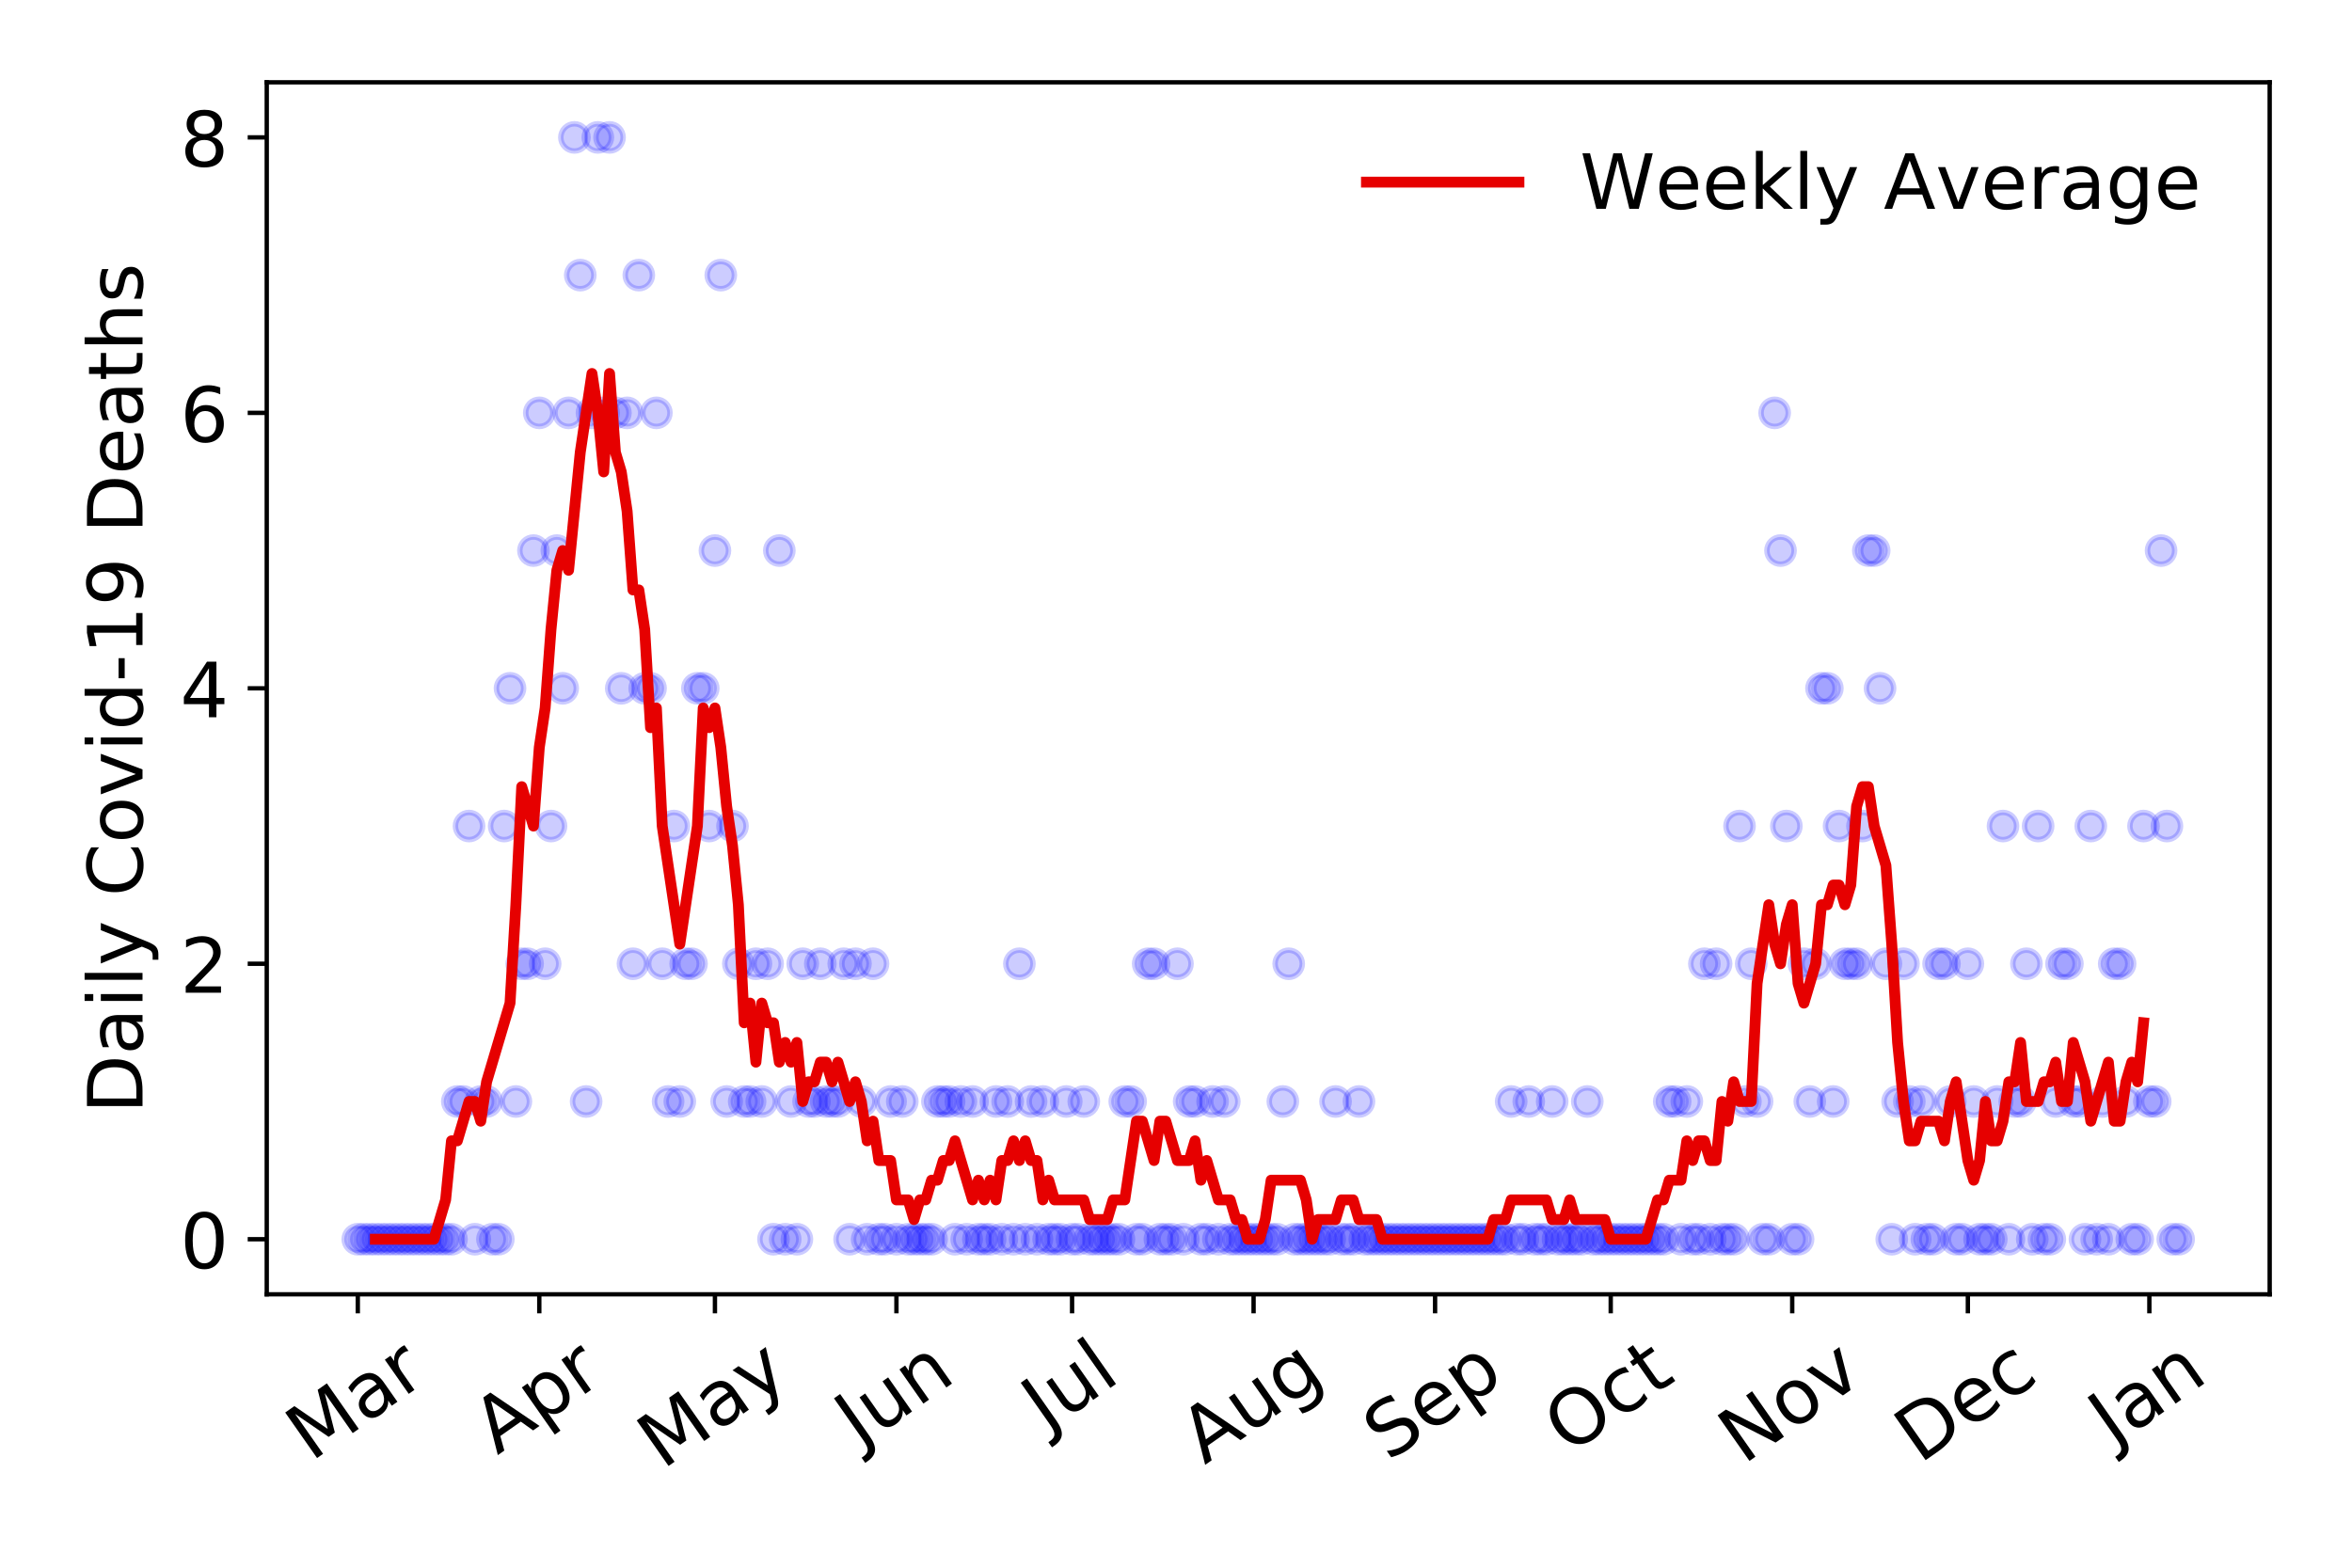 <?xml version="1.0" encoding="utf-8" standalone="no"?>
<!DOCTYPE svg PUBLIC "-//W3C//DTD SVG 1.1//EN"
  "http://www.w3.org/Graphics/SVG/1.1/DTD/svg11.dtd">
<!-- Created with matplotlib (https://matplotlib.org/) -->
<svg height="288pt" version="1.1" viewBox="0 0 432 288" width="432pt" xmlns="http://www.w3.org/2000/svg" xmlns:xlink="http://www.w3.org/1999/xlink">
 <defs>
  <style type="text/css">
*{stroke-linecap:butt;stroke-linejoin:round;}
  </style>
 </defs>
 <g id="figure_1">
  <g id="patch_1">
   <path d="M 0 288 
L 432 288 
L 432 0 
L 0 0 
z
" style="fill:#ffffff;"/>
  </g>
  <g id="axes_1">
   <g id="patch_2">
    <path d="M 48.995 237.778 
L 416.88 237.778 
L 416.88 15.12 
L 48.995 15.12 
z
" style="fill:#ffffff;"/>
   </g>
   <g id="matplotlib.axis_1">
    <g id="xtick_1">
     <g id="line2d_1">
      <defs>
       <path d="M 0 0 
L 0 3.5 
" id="m5ece4a14cf" style="stroke:#000000;stroke-width:0.8;"/>
      </defs>
      <g>
       <use style="stroke:#000000;stroke-width:0.8;" x="65.717" xlink:href="#m5ece4a14cf" y="237.778"/>
      </g>
     </g>
     <g id="text_1">
      <!-- Mar -->
      <defs>
       <path d="M 9.812 72.906 
L 24.516 72.906 
L 43.109 23.297 
L 61.812 72.906 
L 76.516 72.906 
L 76.516 0 
L 66.891 0 
L 66.891 64.016 
L 48.094 14.016 
L 38.188 14.016 
L 19.391 64.016 
L 19.391 0 
L 9.812 0 
z
" id="DejaVuSans-77"/>
       <path d="M 34.281 27.484 
Q 23.391 27.484 19.188 25 
Q 14.984 22.516 14.984 16.5 
Q 14.984 11.719 18.141 8.906 
Q 21.297 6.109 26.703 6.109 
Q 34.188 6.109 38.703 11.406 
Q 43.219 16.703 43.219 25.484 
L 43.219 27.484 
z
M 52.203 31.203 
L 52.203 0 
L 43.219 0 
L 43.219 8.297 
Q 40.141 3.328 35.547 0.953 
Q 30.953 -1.422 24.312 -1.422 
Q 15.922 -1.422 10.953 3.297 
Q 6 8.016 6 15.922 
Q 6 25.141 12.172 29.828 
Q 18.359 34.516 30.609 34.516 
L 43.219 34.516 
L 43.219 35.406 
Q 43.219 41.609 39.141 45 
Q 35.062 48.391 27.688 48.391 
Q 23 48.391 18.547 47.266 
Q 14.109 46.141 10.016 43.891 
L 10.016 52.203 
Q 14.938 54.109 19.578 55.047 
Q 24.219 56 28.609 56 
Q 40.484 56 46.344 49.844 
Q 52.203 43.703 52.203 31.203 
z
" id="DejaVuSans-97"/>
       <path d="M 41.109 46.297 
Q 39.594 47.172 37.812 47.578 
Q 36.031 48 33.891 48 
Q 26.266 48 22.188 43.047 
Q 18.109 38.094 18.109 28.812 
L 18.109 0 
L 9.078 0 
L 9.078 54.688 
L 18.109 54.688 
L 18.109 46.188 
Q 20.953 51.172 25.484 53.578 
Q 30.031 56 36.531 56 
Q 37.453 56 38.578 55.875 
Q 39.703 55.766 41.062 55.516 
z
" id="DejaVuSans-114"/>
      </defs>
      <g transform="translate(57.114 268.643)rotate(-35)scale(0.14 -0.14)">
       <use xlink:href="#DejaVuSans-77"/>
       <use x="86.279" xlink:href="#DejaVuSans-97"/>
       <use x="147.559" xlink:href="#DejaVuSans-114"/>
      </g>
     </g>
    </g>
    <g id="xtick_2">
     <g id="line2d_2">
      <g>
       <use style="stroke:#000000;stroke-width:0.8;" x="99.054" xlink:href="#m5ece4a14cf" y="237.778"/>
      </g>
     </g>
     <g id="text_2">
      <!-- Apr -->
      <defs>
       <path d="M 34.188 63.188 
L 20.797 26.906 
L 47.609 26.906 
z
M 28.609 72.906 
L 39.797 72.906 
L 67.578 0 
L 57.328 0 
L 50.688 18.703 
L 17.828 18.703 
L 11.188 0 
L 0.781 0 
z
" id="DejaVuSans-65"/>
       <path d="M 18.109 8.203 
L 18.109 -20.797 
L 9.078 -20.797 
L 9.078 54.688 
L 18.109 54.688 
L 18.109 46.391 
Q 20.953 51.266 25.266 53.625 
Q 29.594 56 35.594 56 
Q 45.562 56 51.781 48.094 
Q 58.016 40.188 58.016 27.297 
Q 58.016 14.406 51.781 6.484 
Q 45.562 -1.422 35.594 -1.422 
Q 29.594 -1.422 25.266 0.953 
Q 20.953 3.328 18.109 8.203 
z
M 48.688 27.297 
Q 48.688 37.203 44.609 42.844 
Q 40.531 48.484 33.406 48.484 
Q 26.266 48.484 22.188 42.844 
Q 18.109 37.203 18.109 27.297 
Q 18.109 17.391 22.188 11.75 
Q 26.266 6.109 33.406 6.109 
Q 40.531 6.109 44.609 11.75 
Q 48.688 17.391 48.688 27.297 
z
" id="DejaVuSans-112"/>
      </defs>
      <g transform="translate(91.349 267.384)rotate(-35)scale(0.14 -0.14)">
       <use xlink:href="#DejaVuSans-65"/>
       <use x="68.408" xlink:href="#DejaVuSans-112"/>
       <use x="131.885" xlink:href="#DejaVuSans-114"/>
      </g>
     </g>
    </g>
    <g id="xtick_3">
     <g id="line2d_3">
      <g>
       <use style="stroke:#000000;stroke-width:0.8;" x="131.315" xlink:href="#m5ece4a14cf" y="237.778"/>
      </g>
     </g>
     <g id="text_3">
      <!-- May -->
      <defs>
       <path d="M 32.172 -5.078 
Q 28.375 -14.844 24.75 -17.812 
Q 21.141 -20.797 15.094 -20.797 
L 7.906 -20.797 
L 7.906 -13.281 
L 13.188 -13.281 
Q 16.891 -13.281 18.938 -11.516 
Q 21 -9.766 23.484 -3.219 
L 25.094 0.875 
L 2.984 54.688 
L 12.5 54.688 
L 29.594 11.922 
L 46.688 54.688 
L 56.203 54.688 
z
" id="DejaVuSans-121"/>
      </defs>
      <g transform="translate(121.675 270.094)rotate(-35)scale(0.14 -0.14)">
       <use xlink:href="#DejaVuSans-77"/>
       <use x="86.279" xlink:href="#DejaVuSans-97"/>
       <use x="147.559" xlink:href="#DejaVuSans-121"/>
      </g>
     </g>
    </g>
    <g id="xtick_4">
     <g id="line2d_4">
      <g>
       <use style="stroke:#000000;stroke-width:0.8;" x="164.651" xlink:href="#m5ece4a14cf" y="237.778"/>
      </g>
     </g>
     <g id="text_4">
      <!-- Jun -->
      <defs>
       <path d="M 9.812 72.906 
L 19.672 72.906 
L 19.672 5.078 
Q 19.672 -8.109 14.672 -14.062 
Q 9.672 -20.016 -1.422 -20.016 
L -5.172 -20.016 
L -5.172 -11.719 
L -2.094 -11.719 
Q 4.438 -11.719 7.125 -8.047 
Q 9.812 -4.391 9.812 5.078 
z
" id="DejaVuSans-74"/>
       <path d="M 8.5 21.578 
L 8.5 54.688 
L 17.484 54.688 
L 17.484 21.922 
Q 17.484 14.156 20.5 10.266 
Q 23.531 6.391 29.594 6.391 
Q 36.859 6.391 41.078 11.031 
Q 45.312 15.672 45.312 23.688 
L 45.312 54.688 
L 54.297 54.688 
L 54.297 0 
L 45.312 0 
L 45.312 8.406 
Q 42.047 3.422 37.719 1 
Q 33.406 -1.422 27.688 -1.422 
Q 18.266 -1.422 13.375 4.438 
Q 8.5 10.297 8.5 21.578 
z
M 31.109 56 
z
" id="DejaVuSans-117"/>
       <path d="M 54.891 33.016 
L 54.891 0 
L 45.906 0 
L 45.906 32.719 
Q 45.906 40.484 42.875 44.328 
Q 39.844 48.188 33.797 48.188 
Q 26.516 48.188 22.312 43.547 
Q 18.109 38.922 18.109 30.906 
L 18.109 0 
L 9.078 0 
L 9.078 54.688 
L 18.109 54.688 
L 18.109 46.188 
Q 21.344 51.125 25.703 53.562 
Q 30.078 56 35.797 56 
Q 45.219 56 50.047 50.172 
Q 54.891 44.344 54.891 33.016 
z
" id="DejaVuSans-110"/>
      </defs>
      <g transform="translate(157.908 266.039)rotate(-35)scale(0.14 -0.14)">
       <use xlink:href="#DejaVuSans-74"/>
       <use x="29.492" xlink:href="#DejaVuSans-117"/>
       <use x="92.871" xlink:href="#DejaVuSans-110"/>
      </g>
     </g>
    </g>
    <g id="xtick_5">
     <g id="line2d_5">
      <g>
       <use style="stroke:#000000;stroke-width:0.8;" x="196.913" xlink:href="#m5ece4a14cf" y="237.778"/>
      </g>
     </g>
     <g id="text_5">
      <!-- Jul -->
      <defs>
       <path d="M 9.422 75.984 
L 18.406 75.984 
L 18.406 0 
L 9.422 0 
z
" id="DejaVuSans-108"/>
      </defs>
      <g transform="translate(192.21 263.181)rotate(-35)scale(0.14 -0.14)">
       <use xlink:href="#DejaVuSans-74"/>
       <use x="29.492" xlink:href="#DejaVuSans-117"/>
       <use x="92.871" xlink:href="#DejaVuSans-108"/>
      </g>
     </g>
    </g>
    <g id="xtick_6">
     <g id="line2d_6">
      <g>
       <use style="stroke:#000000;stroke-width:0.8;" x="230.249" xlink:href="#m5ece4a14cf" y="237.778"/>
      </g>
     </g>
     <g id="text_6">
      <!-- Aug -->
      <defs>
       <path d="M 45.406 27.984 
Q 45.406 37.75 41.375 43.109 
Q 37.359 48.484 30.078 48.484 
Q 22.859 48.484 18.828 43.109 
Q 14.797 37.75 14.797 27.984 
Q 14.797 18.266 18.828 12.891 
Q 22.859 7.516 30.078 7.516 
Q 37.359 7.516 41.375 12.891 
Q 45.406 18.266 45.406 27.984 
z
M 54.391 6.781 
Q 54.391 -7.172 48.188 -13.984 
Q 42 -20.797 29.203 -20.797 
Q 24.469 -20.797 20.266 -20.094 
Q 16.062 -19.391 12.109 -17.922 
L 12.109 -9.188 
Q 16.062 -11.328 19.922 -12.344 
Q 23.781 -13.375 27.781 -13.375 
Q 36.625 -13.375 41.016 -8.766 
Q 45.406 -4.156 45.406 5.172 
L 45.406 9.625 
Q 42.625 4.781 38.281 2.391 
Q 33.938 0 27.875 0 
Q 17.828 0 11.672 7.656 
Q 5.516 15.328 5.516 27.984 
Q 5.516 40.672 11.672 48.328 
Q 17.828 56 27.875 56 
Q 33.938 56 38.281 53.609 
Q 42.625 51.219 45.406 46.391 
L 45.406 54.688 
L 54.391 54.688 
z
" id="DejaVuSans-103"/>
      </defs>
      <g transform="translate(221.268 269.172)rotate(-35)scale(0.14 -0.14)">
       <use xlink:href="#DejaVuSans-65"/>
       <use x="68.408" xlink:href="#DejaVuSans-117"/>
       <use x="131.787" xlink:href="#DejaVuSans-103"/>
      </g>
     </g>
    </g>
    <g id="xtick_7">
     <g id="line2d_7">
      <g>
       <use style="stroke:#000000;stroke-width:0.8;" x="263.586" xlink:href="#m5ece4a14cf" y="237.778"/>
      </g>
     </g>
     <g id="text_7">
      <!-- Sep -->
      <defs>
       <path d="M 53.516 70.516 
L 53.516 60.891 
Q 47.906 63.578 42.922 64.891 
Q 37.938 66.219 33.297 66.219 
Q 25.25 66.219 20.875 63.094 
Q 16.5 59.969 16.5 54.203 
Q 16.5 49.359 19.406 46.891 
Q 22.312 44.438 30.422 42.922 
L 36.375 41.703 
Q 47.406 39.594 52.656 34.297 
Q 57.906 29 57.906 20.125 
Q 57.906 9.516 50.797 4.047 
Q 43.703 -1.422 29.984 -1.422 
Q 24.812 -1.422 18.969 -0.25 
Q 13.141 0.922 6.891 3.219 
L 6.891 13.375 
Q 12.891 10.016 18.656 8.297 
Q 24.422 6.594 29.984 6.594 
Q 38.422 6.594 43.016 9.906 
Q 47.609 13.234 47.609 19.391 
Q 47.609 24.75 44.312 27.781 
Q 41.016 30.812 33.5 32.328 
L 27.484 33.5 
Q 16.453 35.688 11.516 40.375 
Q 6.594 45.062 6.594 53.422 
Q 6.594 63.094 13.406 68.656 
Q 20.219 74.219 32.172 74.219 
Q 37.312 74.219 42.625 73.281 
Q 47.953 72.359 53.516 70.516 
z
" id="DejaVuSans-83"/>
       <path d="M 56.203 29.594 
L 56.203 25.203 
L 14.891 25.203 
Q 15.484 15.922 20.484 11.062 
Q 25.484 6.203 34.422 6.203 
Q 39.594 6.203 44.453 7.469 
Q 49.312 8.734 54.109 11.281 
L 54.109 2.781 
Q 49.266 0.734 44.188 -0.344 
Q 39.109 -1.422 33.891 -1.422 
Q 20.797 -1.422 13.156 6.188 
Q 5.516 13.812 5.516 26.812 
Q 5.516 40.234 12.766 48.109 
Q 20.016 56 32.328 56 
Q 43.359 56 49.781 48.891 
Q 56.203 41.797 56.203 29.594 
z
M 47.219 32.234 
Q 47.125 39.594 43.094 43.984 
Q 39.062 48.391 32.422 48.391 
Q 24.906 48.391 20.391 44.141 
Q 15.875 39.891 15.188 32.172 
z
" id="DejaVuSans-101"/>
      </defs>
      <g transform="translate(254.993 268.629)rotate(-35)scale(0.14 -0.14)">
       <use xlink:href="#DejaVuSans-83"/>
       <use x="63.477" xlink:href="#DejaVuSans-101"/>
       <use x="125" xlink:href="#DejaVuSans-112"/>
      </g>
     </g>
    </g>
    <g id="xtick_8">
     <g id="line2d_8">
      <g>
       <use style="stroke:#000000;stroke-width:0.8;" x="295.847" xlink:href="#m5ece4a14cf" y="237.778"/>
      </g>
     </g>
     <g id="text_8">
      <!-- Oct -->
      <defs>
       <path d="M 39.406 66.219 
Q 28.656 66.219 22.328 58.203 
Q 16.016 50.203 16.016 36.375 
Q 16.016 22.609 22.328 14.594 
Q 28.656 6.594 39.406 6.594 
Q 50.141 6.594 56.422 14.594 
Q 62.703 22.609 62.703 36.375 
Q 62.703 50.203 56.422 58.203 
Q 50.141 66.219 39.406 66.219 
z
M 39.406 74.219 
Q 54.734 74.219 63.906 63.938 
Q 73.094 53.656 73.094 36.375 
Q 73.094 19.141 63.906 8.859 
Q 54.734 -1.422 39.406 -1.422 
Q 24.031 -1.422 14.812 8.828 
Q 5.609 19.094 5.609 36.375 
Q 5.609 53.656 14.812 63.938 
Q 24.031 74.219 39.406 74.219 
z
" id="DejaVuSans-79"/>
       <path d="M 48.781 52.594 
L 48.781 44.188 
Q 44.969 46.297 41.141 47.344 
Q 37.312 48.391 33.406 48.391 
Q 24.656 48.391 19.812 42.844 
Q 14.984 37.312 14.984 27.297 
Q 14.984 17.281 19.812 11.734 
Q 24.656 6.203 33.406 6.203 
Q 37.312 6.203 41.141 7.25 
Q 44.969 8.297 48.781 10.406 
L 48.781 2.094 
Q 45.016 0.344 40.984 -0.531 
Q 36.969 -1.422 32.422 -1.422 
Q 20.062 -1.422 12.781 6.344 
Q 5.516 14.109 5.516 27.297 
Q 5.516 40.672 12.859 48.328 
Q 20.219 56 33.016 56 
Q 37.156 56 41.109 55.141 
Q 45.062 54.297 48.781 52.594 
z
" id="DejaVuSans-99"/>
       <path d="M 18.312 70.219 
L 18.312 54.688 
L 36.812 54.688 
L 36.812 47.703 
L 18.312 47.703 
L 18.312 18.016 
Q 18.312 11.328 20.141 9.422 
Q 21.969 7.516 27.594 7.516 
L 36.812 7.516 
L 36.812 0 
L 27.594 0 
Q 17.188 0 13.234 3.875 
Q 9.281 7.766 9.281 18.016 
L 9.281 47.703 
L 2.688 47.703 
L 2.688 54.688 
L 9.281 54.688 
L 9.281 70.219 
z
" id="DejaVuSans-116"/>
      </defs>
      <g transform="translate(288.148 267.377)rotate(-35)scale(0.14 -0.14)">
       <use xlink:href="#DejaVuSans-79"/>
       <use x="78.711" xlink:href="#DejaVuSans-99"/>
       <use x="133.691" xlink:href="#DejaVuSans-116"/>
      </g>
     </g>
    </g>
    <g id="xtick_9">
     <g id="line2d_9">
      <g>
       <use style="stroke:#000000;stroke-width:0.8;" x="329.183" xlink:href="#m5ece4a14cf" y="237.778"/>
      </g>
     </g>
     <g id="text_9">
      <!-- Nov -->
      <defs>
       <path d="M 9.812 72.906 
L 23.094 72.906 
L 55.422 11.922 
L 55.422 72.906 
L 64.984 72.906 
L 64.984 0 
L 51.703 0 
L 19.391 60.984 
L 19.391 0 
L 9.812 0 
z
" id="DejaVuSans-78"/>
       <path d="M 30.609 48.391 
Q 23.391 48.391 19.188 42.75 
Q 14.984 37.109 14.984 27.297 
Q 14.984 17.484 19.156 11.844 
Q 23.344 6.203 30.609 6.203 
Q 37.797 6.203 41.984 11.859 
Q 46.188 17.531 46.188 27.297 
Q 46.188 37.016 41.984 42.703 
Q 37.797 48.391 30.609 48.391 
z
M 30.609 56 
Q 42.328 56 49.016 48.375 
Q 55.719 40.766 55.719 27.297 
Q 55.719 13.875 49.016 6.219 
Q 42.328 -1.422 30.609 -1.422 
Q 18.844 -1.422 12.172 6.219 
Q 5.516 13.875 5.516 27.297 
Q 5.516 40.766 12.172 48.375 
Q 18.844 56 30.609 56 
z
" id="DejaVuSans-111"/>
       <path d="M 2.984 54.688 
L 12.5 54.688 
L 29.594 8.797 
L 46.688 54.688 
L 56.203 54.688 
L 35.688 0 
L 23.484 0 
z
" id="DejaVuSans-118"/>
      </defs>
      <g transform="translate(320.207 269.166)rotate(-35)scale(0.14 -0.14)">
       <use xlink:href="#DejaVuSans-78"/>
       <use x="74.805" xlink:href="#DejaVuSans-111"/>
       <use x="135.986" xlink:href="#DejaVuSans-118"/>
      </g>
     </g>
    </g>
    <g id="xtick_10">
     <g id="line2d_10">
      <g>
       <use style="stroke:#000000;stroke-width:0.8;" x="361.445" xlink:href="#m5ece4a14cf" y="237.778"/>
      </g>
     </g>
     <g id="text_10">
      <!-- Dec -->
      <defs>
       <path d="M 19.672 64.797 
L 19.672 8.109 
L 31.594 8.109 
Q 46.688 8.109 53.688 14.938 
Q 60.688 21.781 60.688 36.531 
Q 60.688 51.172 53.688 57.984 
Q 46.688 64.797 31.594 64.797 
z
M 9.812 72.906 
L 30.078 72.906 
Q 51.266 72.906 61.172 64.094 
Q 71.094 55.281 71.094 36.531 
Q 71.094 17.672 61.125 8.828 
Q 51.172 0 30.078 0 
L 9.812 0 
z
" id="DejaVuSans-68"/>
      </defs>
      <g transform="translate(352.564 269.032)rotate(-35)scale(0.14 -0.14)">
       <use xlink:href="#DejaVuSans-68"/>
       <use x="77.002" xlink:href="#DejaVuSans-101"/>
       <use x="138.525" xlink:href="#DejaVuSans-99"/>
      </g>
     </g>
    </g>
    <g id="xtick_11">
     <g id="line2d_11">
      <g>
       <use style="stroke:#000000;stroke-width:0.8;" x="394.781" xlink:href="#m5ece4a14cf" y="237.778"/>
      </g>
     </g>
     <g id="text_11">
      <!-- Jan -->
      <g transform="translate(388.157 265.871)rotate(-35)scale(0.14 -0.14)">
       <use xlink:href="#DejaVuSans-74"/>
       <use x="29.492" xlink:href="#DejaVuSans-97"/>
       <use x="90.771" xlink:href="#DejaVuSans-110"/>
      </g>
     </g>
    </g>
   </g>
   <g id="matplotlib.axis_2">
    <g id="ytick_1">
     <g id="line2d_12">
      <defs>
       <path d="M 0 0 
L -3.5 0 
" id="mf48210fee9" style="stroke:#000000;stroke-width:0.8;"/>
      </defs>
      <g>
       <use style="stroke:#000000;stroke-width:0.8;" x="48.995" xlink:href="#mf48210fee9" y="227.657"/>
      </g>
     </g>
     <g id="text_12">
      <!-- 0 -->
      <defs>
       <path d="M 31.781 66.406 
Q 24.172 66.406 20.328 58.906 
Q 16.5 51.422 16.5 36.375 
Q 16.5 21.391 20.328 13.891 
Q 24.172 6.391 31.781 6.391 
Q 39.453 6.391 43.281 13.891 
Q 47.125 21.391 47.125 36.375 
Q 47.125 51.422 43.281 58.906 
Q 39.453 66.406 31.781 66.406 
z
M 31.781 74.219 
Q 44.047 74.219 50.516 64.516 
Q 56.984 54.828 56.984 36.375 
Q 56.984 17.969 50.516 8.266 
Q 44.047 -1.422 31.781 -1.422 
Q 19.531 -1.422 13.062 8.266 
Q 6.594 17.969 6.594 36.375 
Q 6.594 54.828 13.062 64.516 
Q 19.531 74.219 31.781 74.219 
z
" id="DejaVuSans-48"/>
      </defs>
      <g transform="translate(33.087 232.976)scale(0.14 -0.14)">
       <use xlink:href="#DejaVuSans-48"/>
      </g>
     </g>
    </g>
    <g id="ytick_2">
     <g id="line2d_13">
      <g>
       <use style="stroke:#000000;stroke-width:0.8;" x="48.995" xlink:href="#mf48210fee9" y="177.053"/>
      </g>
     </g>
     <g id="text_13">
      <!-- 2 -->
      <defs>
       <path d="M 19.188 8.297 
L 53.609 8.297 
L 53.609 0 
L 7.328 0 
L 7.328 8.297 
Q 12.938 14.109 22.625 23.891 
Q 32.328 33.688 34.812 36.531 
Q 39.547 41.844 41.422 45.531 
Q 43.312 49.219 43.312 52.781 
Q 43.312 58.594 39.234 62.25 
Q 35.156 65.922 28.609 65.922 
Q 23.969 65.922 18.812 64.312 
Q 13.672 62.703 7.812 59.422 
L 7.812 69.391 
Q 13.766 71.781 18.938 73 
Q 24.125 74.219 28.422 74.219 
Q 39.75 74.219 46.484 68.547 
Q 53.219 62.891 53.219 53.422 
Q 53.219 48.922 51.531 44.891 
Q 49.859 40.875 45.406 35.406 
Q 44.188 33.984 37.641 27.219 
Q 31.109 20.453 19.188 8.297 
z
" id="DejaVuSans-50"/>
      </defs>
      <g transform="translate(33.087 182.372)scale(0.14 -0.14)">
       <use xlink:href="#DejaVuSans-50"/>
      </g>
     </g>
    </g>
    <g id="ytick_3">
     <g id="line2d_14">
      <g>
       <use style="stroke:#000000;stroke-width:0.8;" x="48.995" xlink:href="#mf48210fee9" y="126.449"/>
      </g>
     </g>
     <g id="text_14">
      <!-- 4 -->
      <defs>
       <path d="M 37.797 64.312 
L 12.891 25.391 
L 37.797 25.391 
z
M 35.203 72.906 
L 47.609 72.906 
L 47.609 25.391 
L 58.016 25.391 
L 58.016 17.188 
L 47.609 17.188 
L 47.609 0 
L 37.797 0 
L 37.797 17.188 
L 4.891 17.188 
L 4.891 26.703 
z
" id="DejaVuSans-52"/>
      </defs>
      <g transform="translate(33.087 131.768)scale(0.14 -0.14)">
       <use xlink:href="#DejaVuSans-52"/>
      </g>
     </g>
    </g>
    <g id="ytick_4">
     <g id="line2d_15">
      <g>
       <use style="stroke:#000000;stroke-width:0.8;" x="48.995" xlink:href="#mf48210fee9" y="75.845"/>
      </g>
     </g>
     <g id="text_15">
      <!-- 6 -->
      <defs>
       <path d="M 33.016 40.375 
Q 26.375 40.375 22.484 35.828 
Q 18.609 31.297 18.609 23.391 
Q 18.609 15.531 22.484 10.953 
Q 26.375 6.391 33.016 6.391 
Q 39.656 6.391 43.531 10.953 
Q 47.406 15.531 47.406 23.391 
Q 47.406 31.297 43.531 35.828 
Q 39.656 40.375 33.016 40.375 
z
M 52.594 71.297 
L 52.594 62.312 
Q 48.875 64.062 45.094 64.984 
Q 41.312 65.922 37.594 65.922 
Q 27.828 65.922 22.672 59.328 
Q 17.531 52.734 16.797 39.406 
Q 19.672 43.656 24.016 45.922 
Q 28.375 48.188 33.594 48.188 
Q 44.578 48.188 50.953 41.516 
Q 57.328 34.859 57.328 23.391 
Q 57.328 12.156 50.688 5.359 
Q 44.047 -1.422 33.016 -1.422 
Q 20.359 -1.422 13.672 8.266 
Q 6.984 17.969 6.984 36.375 
Q 6.984 53.656 15.188 63.938 
Q 23.391 74.219 37.203 74.219 
Q 40.922 74.219 44.703 73.484 
Q 48.484 72.75 52.594 71.297 
z
" id="DejaVuSans-54"/>
      </defs>
      <g transform="translate(33.087 81.164)scale(0.14 -0.14)">
       <use xlink:href="#DejaVuSans-54"/>
      </g>
     </g>
    </g>
    <g id="ytick_5">
     <g id="line2d_16">
      <g>
       <use style="stroke:#000000;stroke-width:0.8;" x="48.995" xlink:href="#mf48210fee9" y="25.241"/>
      </g>
     </g>
     <g id="text_16">
      <!-- 8 -->
      <defs>
       <path d="M 31.781 34.625 
Q 24.75 34.625 20.719 30.859 
Q 16.703 27.094 16.703 20.516 
Q 16.703 13.922 20.719 10.156 
Q 24.75 6.391 31.781 6.391 
Q 38.812 6.391 42.859 10.172 
Q 46.922 13.969 46.922 20.516 
Q 46.922 27.094 42.891 30.859 
Q 38.875 34.625 31.781 34.625 
z
M 21.922 38.812 
Q 15.578 40.375 12.031 44.719 
Q 8.5 49.078 8.5 55.328 
Q 8.5 64.062 14.719 69.141 
Q 20.953 74.219 31.781 74.219 
Q 42.672 74.219 48.875 69.141 
Q 55.078 64.062 55.078 55.328 
Q 55.078 49.078 51.531 44.719 
Q 48 40.375 41.703 38.812 
Q 48.828 37.156 52.797 32.312 
Q 56.781 27.484 56.781 20.516 
Q 56.781 9.906 50.312 4.234 
Q 43.844 -1.422 31.781 -1.422 
Q 19.734 -1.422 13.25 4.234 
Q 6.781 9.906 6.781 20.516 
Q 6.781 27.484 10.781 32.312 
Q 14.797 37.156 21.922 38.812 
z
M 18.312 54.391 
Q 18.312 48.734 21.844 45.562 
Q 25.391 42.391 31.781 42.391 
Q 38.141 42.391 41.719 45.562 
Q 45.312 48.734 45.312 54.391 
Q 45.312 60.062 41.719 63.234 
Q 38.141 66.406 31.781 66.406 
Q 25.391 66.406 21.844 63.234 
Q 18.312 60.062 18.312 54.391 
z
" id="DejaVuSans-56"/>
      </defs>
      <g transform="translate(33.087 30.56)scale(0.14 -0.14)">
       <use xlink:href="#DejaVuSans-56"/>
      </g>
     </g>
    </g>
    <g id="text_17">
     <!-- Daily Covid-19 Deaths -->
     <defs>
      <path d="M 9.422 54.688 
L 18.406 54.688 
L 18.406 0 
L 9.422 0 
z
M 9.422 75.984 
L 18.406 75.984 
L 18.406 64.594 
L 9.422 64.594 
z
" id="DejaVuSans-105"/>
      <path id="DejaVuSans-32"/>
      <path d="M 64.406 67.281 
L 64.406 56.891 
Q 59.422 61.531 53.781 63.812 
Q 48.141 66.109 41.797 66.109 
Q 29.297 66.109 22.656 58.469 
Q 16.016 50.828 16.016 36.375 
Q 16.016 21.969 22.656 14.328 
Q 29.297 6.688 41.797 6.688 
Q 48.141 6.688 53.781 8.984 
Q 59.422 11.281 64.406 15.922 
L 64.406 5.609 
Q 59.234 2.094 53.438 0.328 
Q 47.656 -1.422 41.219 -1.422 
Q 24.656 -1.422 15.125 8.703 
Q 5.609 18.844 5.609 36.375 
Q 5.609 53.953 15.125 64.078 
Q 24.656 74.219 41.219 74.219 
Q 47.75 74.219 53.531 72.484 
Q 59.328 70.75 64.406 67.281 
z
" id="DejaVuSans-67"/>
      <path d="M 45.406 46.391 
L 45.406 75.984 
L 54.391 75.984 
L 54.391 0 
L 45.406 0 
L 45.406 8.203 
Q 42.578 3.328 38.25 0.953 
Q 33.938 -1.422 27.875 -1.422 
Q 17.969 -1.422 11.734 6.484 
Q 5.516 14.406 5.516 27.297 
Q 5.516 40.188 11.734 48.094 
Q 17.969 56 27.875 56 
Q 33.938 56 38.25 53.625 
Q 42.578 51.266 45.406 46.391 
z
M 14.797 27.297 
Q 14.797 17.391 18.875 11.75 
Q 22.953 6.109 30.078 6.109 
Q 37.203 6.109 41.297 11.75 
Q 45.406 17.391 45.406 27.297 
Q 45.406 37.203 41.297 42.844 
Q 37.203 48.484 30.078 48.484 
Q 22.953 48.484 18.875 42.844 
Q 14.797 37.203 14.797 27.297 
z
" id="DejaVuSans-100"/>
      <path d="M 4.891 31.391 
L 31.203 31.391 
L 31.203 23.391 
L 4.891 23.391 
z
" id="DejaVuSans-45"/>
      <path d="M 12.406 8.297 
L 28.516 8.297 
L 28.516 63.922 
L 10.984 60.406 
L 10.984 69.391 
L 28.422 72.906 
L 38.281 72.906 
L 38.281 8.297 
L 54.391 8.297 
L 54.391 0 
L 12.406 0 
z
" id="DejaVuSans-49"/>
      <path d="M 10.984 1.516 
L 10.984 10.5 
Q 14.703 8.734 18.5 7.812 
Q 22.312 6.891 25.984 6.891 
Q 35.75 6.891 40.891 13.453 
Q 46.047 20.016 46.781 33.406 
Q 43.953 29.203 39.594 26.953 
Q 35.25 24.703 29.984 24.703 
Q 19.047 24.703 12.672 31.312 
Q 6.297 37.938 6.297 49.422 
Q 6.297 60.641 12.938 67.422 
Q 19.578 74.219 30.609 74.219 
Q 43.266 74.219 49.922 64.516 
Q 56.594 54.828 56.594 36.375 
Q 56.594 19.141 48.406 8.859 
Q 40.234 -1.422 26.422 -1.422 
Q 22.703 -1.422 18.891 -0.688 
Q 15.094 0.047 10.984 1.516 
z
M 30.609 32.422 
Q 37.25 32.422 41.125 36.953 
Q 45.016 41.5 45.016 49.422 
Q 45.016 57.281 41.125 61.844 
Q 37.25 66.406 30.609 66.406 
Q 23.969 66.406 20.094 61.844 
Q 16.219 57.281 16.219 49.422 
Q 16.219 41.5 20.094 36.953 
Q 23.969 32.422 30.609 32.422 
z
" id="DejaVuSans-57"/>
      <path d="M 54.891 33.016 
L 54.891 0 
L 45.906 0 
L 45.906 32.719 
Q 45.906 40.484 42.875 44.328 
Q 39.844 48.188 33.797 48.188 
Q 26.516 48.188 22.312 43.547 
Q 18.109 38.922 18.109 30.906 
L 18.109 0 
L 9.078 0 
L 9.078 75.984 
L 18.109 75.984 
L 18.109 46.188 
Q 21.344 51.125 25.703 53.562 
Q 30.078 56 35.797 56 
Q 45.219 56 50.047 50.172 
Q 54.891 44.344 54.891 33.016 
z
" id="DejaVuSans-104"/>
      <path d="M 44.281 53.078 
L 44.281 44.578 
Q 40.484 46.531 36.375 47.5 
Q 32.281 48.484 27.875 48.484 
Q 21.188 48.484 17.844 46.438 
Q 14.5 44.391 14.5 40.281 
Q 14.5 37.156 16.891 35.375 
Q 19.281 33.594 26.516 31.984 
L 29.594 31.297 
Q 39.156 29.25 43.188 25.516 
Q 47.219 21.781 47.219 15.094 
Q 47.219 7.469 41.188 3.016 
Q 35.156 -1.422 24.609 -1.422 
Q 20.219 -1.422 15.453 -0.562 
Q 10.688 0.297 5.422 2 
L 5.422 11.281 
Q 10.406 8.688 15.234 7.391 
Q 20.062 6.109 24.812 6.109 
Q 31.156 6.109 34.562 8.281 
Q 37.984 10.453 37.984 14.406 
Q 37.984 18.062 35.516 20.016 
Q 33.062 21.969 24.703 23.781 
L 21.578 24.516 
Q 13.234 26.266 9.516 29.906 
Q 5.812 33.547 5.812 39.891 
Q 5.812 47.609 11.281 51.797 
Q 16.75 56 26.812 56 
Q 31.781 56 36.172 55.266 
Q 40.578 54.547 44.281 53.078 
z
" id="DejaVuSans-115"/>
     </defs>
     <g transform="translate(26.176 204.56)rotate(-90)scale(0.14 -0.14)">
      <use xlink:href="#DejaVuSans-68"/>
      <use x="77.002" xlink:href="#DejaVuSans-97"/>
      <use x="138.281" xlink:href="#DejaVuSans-105"/>
      <use x="166.064" xlink:href="#DejaVuSans-108"/>
      <use x="193.848" xlink:href="#DejaVuSans-121"/>
      <use x="253.027" xlink:href="#DejaVuSans-32"/>
      <use x="284.814" xlink:href="#DejaVuSans-67"/>
      <use x="354.639" xlink:href="#DejaVuSans-111"/>
      <use x="415.82" xlink:href="#DejaVuSans-118"/>
      <use x="475" xlink:href="#DejaVuSans-105"/>
      <use x="502.783" xlink:href="#DejaVuSans-100"/>
      <use x="566.26" xlink:href="#DejaVuSans-45"/>
      <use x="602.344" xlink:href="#DejaVuSans-49"/>
      <use x="665.967" xlink:href="#DejaVuSans-57"/>
      <use x="729.59" xlink:href="#DejaVuSans-32"/>
      <use x="761.377" xlink:href="#DejaVuSans-68"/>
      <use x="838.379" xlink:href="#DejaVuSans-101"/>
      <use x="899.902" xlink:href="#DejaVuSans-97"/>
      <use x="961.182" xlink:href="#DejaVuSans-116"/>
      <use x="1000.391" xlink:href="#DejaVuSans-104"/>
      <use x="1063.77" xlink:href="#DejaVuSans-115"/>
     </g>
    </g>
   </g>
   <g id="line2d_17">
    <defs>
     <path d="M 0 2.5 
C 0.663 2.5 1.299 2.237 1.768 1.768 
C 2.237 1.299 2.5 0.663 2.5 0 
C 2.5 -0.663 2.237 -1.299 1.768 -1.768 
C 1.299 -2.237 0.663 -2.5 0 -2.5 
C -0.663 -2.5 -1.299 -2.237 -1.768 -1.768 
C -2.237 -1.299 -2.5 -0.663 -2.5 0 
C -2.5 0.663 -2.237 1.299 -1.768 1.768 
C -1.299 2.237 -0.663 2.5 0 2.5 
z
" id="mf027e8a773" style="stroke:#0000ff;stroke-opacity:0.2;"/>
    </defs>
    <g clip-path="url(#pd924b0be04)">
     <use style="fill:#0000ff;fill-opacity:0.2;stroke:#0000ff;stroke-opacity:0.2;" x="65.717" xlink:href="#mf027e8a773" y="227.657"/>
     <use style="fill:#0000ff;fill-opacity:0.2;stroke:#0000ff;stroke-opacity:0.2;" x="66.792" xlink:href="#mf027e8a773" y="227.657"/>
     <use style="fill:#0000ff;fill-opacity:0.2;stroke:#0000ff;stroke-opacity:0.2;" x="67.868" xlink:href="#mf027e8a773" y="227.657"/>
     <use style="fill:#0000ff;fill-opacity:0.2;stroke:#0000ff;stroke-opacity:0.2;" x="68.943" xlink:href="#mf027e8a773" y="227.657"/>
     <use style="fill:#0000ff;fill-opacity:0.2;stroke:#0000ff;stroke-opacity:0.2;" x="70.019" xlink:href="#mf027e8a773" y="227.657"/>
     <use style="fill:#0000ff;fill-opacity:0.2;stroke:#0000ff;stroke-opacity:0.2;" x="71.094" xlink:href="#mf027e8a773" y="227.657"/>
     <use style="fill:#0000ff;fill-opacity:0.2;stroke:#0000ff;stroke-opacity:0.2;" x="72.169" xlink:href="#mf027e8a773" y="227.657"/>
     <use style="fill:#0000ff;fill-opacity:0.2;stroke:#0000ff;stroke-opacity:0.2;" x="73.245" xlink:href="#mf027e8a773" y="227.657"/>
     <use style="fill:#0000ff;fill-opacity:0.2;stroke:#0000ff;stroke-opacity:0.2;" x="74.32" xlink:href="#mf027e8a773" y="227.657"/>
     <use style="fill:#0000ff;fill-opacity:0.2;stroke:#0000ff;stroke-opacity:0.2;" x="75.395" xlink:href="#mf027e8a773" y="227.657"/>
     <use style="fill:#0000ff;fill-opacity:0.2;stroke:#0000ff;stroke-opacity:0.2;" x="76.471" xlink:href="#mf027e8a773" y="227.657"/>
     <use style="fill:#0000ff;fill-opacity:0.2;stroke:#0000ff;stroke-opacity:0.2;" x="77.546" xlink:href="#mf027e8a773" y="227.657"/>
     <use style="fill:#0000ff;fill-opacity:0.2;stroke:#0000ff;stroke-opacity:0.2;" x="78.622" xlink:href="#mf027e8a773" y="227.657"/>
     <use style="fill:#0000ff;fill-opacity:0.2;stroke:#0000ff;stroke-opacity:0.2;" x="79.697" xlink:href="#mf027e8a773" y="227.657"/>
     <use style="fill:#0000ff;fill-opacity:0.2;stroke:#0000ff;stroke-opacity:0.2;" x="80.772" xlink:href="#mf027e8a773" y="227.657"/>
     <use style="fill:#0000ff;fill-opacity:0.2;stroke:#0000ff;stroke-opacity:0.2;" x="81.848" xlink:href="#mf027e8a773" y="227.657"/>
     <use style="fill:#0000ff;fill-opacity:0.2;stroke:#0000ff;stroke-opacity:0.2;" x="82.923" xlink:href="#mf027e8a773" y="227.657"/>
     <use style="fill:#0000ff;fill-opacity:0.2;stroke:#0000ff;stroke-opacity:0.2;" x="83.998" xlink:href="#mf027e8a773" y="202.355"/>
     <use style="fill:#0000ff;fill-opacity:0.2;stroke:#0000ff;stroke-opacity:0.2;" x="85.074" xlink:href="#mf027e8a773" y="202.355"/>
     <use style="fill:#0000ff;fill-opacity:0.2;stroke:#0000ff;stroke-opacity:0.2;" x="86.149" xlink:href="#mf027e8a773" y="151.751"/>
     <use style="fill:#0000ff;fill-opacity:0.2;stroke:#0000ff;stroke-opacity:0.2;" x="87.224" xlink:href="#mf027e8a773" y="227.657"/>
     <use style="fill:#0000ff;fill-opacity:0.2;stroke:#0000ff;stroke-opacity:0.2;" x="88.3" xlink:href="#mf027e8a773" y="202.355"/>
     <use style="fill:#0000ff;fill-opacity:0.2;stroke:#0000ff;stroke-opacity:0.2;" x="89.375" xlink:href="#mf027e8a773" y="202.355"/>
     <use style="fill:#0000ff;fill-opacity:0.2;stroke:#0000ff;stroke-opacity:0.2;" x="90.451" xlink:href="#mf027e8a773" y="227.657"/>
     <use style="fill:#0000ff;fill-opacity:0.2;stroke:#0000ff;stroke-opacity:0.2;" x="91.526" xlink:href="#mf027e8a773" y="227.657"/>
     <use style="fill:#0000ff;fill-opacity:0.2;stroke:#0000ff;stroke-opacity:0.2;" x="92.601" xlink:href="#mf027e8a773" y="151.751"/>
     <use style="fill:#0000ff;fill-opacity:0.2;stroke:#0000ff;stroke-opacity:0.2;" x="93.677" xlink:href="#mf027e8a773" y="126.449"/>
     <use style="fill:#0000ff;fill-opacity:0.2;stroke:#0000ff;stroke-opacity:0.2;" x="94.752" xlink:href="#mf027e8a773" y="202.355"/>
     <use style="fill:#0000ff;fill-opacity:0.2;stroke:#0000ff;stroke-opacity:0.2;" x="95.827" xlink:href="#mf027e8a773" y="177.053"/>
     <use style="fill:#0000ff;fill-opacity:0.2;stroke:#0000ff;stroke-opacity:0.2;" x="96.903" xlink:href="#mf027e8a773" y="177.053"/>
     <use style="fill:#0000ff;fill-opacity:0.2;stroke:#0000ff;stroke-opacity:0.2;" x="97.978" xlink:href="#mf027e8a773" y="101.147"/>
     <use style="fill:#0000ff;fill-opacity:0.2;stroke:#0000ff;stroke-opacity:0.2;" x="99.054" xlink:href="#mf027e8a773" y="75.845"/>
     <use style="fill:#0000ff;fill-opacity:0.2;stroke:#0000ff;stroke-opacity:0.2;" x="100.129" xlink:href="#mf027e8a773" y="177.053"/>
     <use style="fill:#0000ff;fill-opacity:0.2;stroke:#0000ff;stroke-opacity:0.2;" x="101.204" xlink:href="#mf027e8a773" y="151.751"/>
     <use style="fill:#0000ff;fill-opacity:0.2;stroke:#0000ff;stroke-opacity:0.2;" x="102.28" xlink:href="#mf027e8a773" y="101.147"/>
     <use style="fill:#0000ff;fill-opacity:0.2;stroke:#0000ff;stroke-opacity:0.2;" x="103.355" xlink:href="#mf027e8a773" y="126.449"/>
     <use style="fill:#0000ff;fill-opacity:0.2;stroke:#0000ff;stroke-opacity:0.2;" x="104.43" xlink:href="#mf027e8a773" y="75.845"/>
     <use style="fill:#0000ff;fill-opacity:0.2;stroke:#0000ff;stroke-opacity:0.2;" x="105.506" xlink:href="#mf027e8a773" y="25.241"/>
     <use style="fill:#0000ff;fill-opacity:0.2;stroke:#0000ff;stroke-opacity:0.2;" x="106.581" xlink:href="#mf027e8a773" y="50.543"/>
     <use style="fill:#0000ff;fill-opacity:0.2;stroke:#0000ff;stroke-opacity:0.2;" x="107.657" xlink:href="#mf027e8a773" y="202.355"/>
     <use style="fill:#0000ff;fill-opacity:0.2;stroke:#0000ff;stroke-opacity:0.2;" x="108.732" xlink:href="#mf027e8a773" y="75.845"/>
     <use style="fill:#0000ff;fill-opacity:0.2;stroke:#0000ff;stroke-opacity:0.2;" x="109.807" xlink:href="#mf027e8a773" y="25.241"/>
     <use style="fill:#0000ff;fill-opacity:0.2;stroke:#0000ff;stroke-opacity:0.2;" x="110.883" xlink:href="#mf027e8a773" y="75.845"/>
     <use style="fill:#0000ff;fill-opacity:0.2;stroke:#0000ff;stroke-opacity:0.2;" x="111.958" xlink:href="#mf027e8a773" y="25.241"/>
     <use style="fill:#0000ff;fill-opacity:0.2;stroke:#0000ff;stroke-opacity:0.2;" x="113.033" xlink:href="#mf027e8a773" y="75.845"/>
     <use style="fill:#0000ff;fill-opacity:0.2;stroke:#0000ff;stroke-opacity:0.2;" x="114.109" xlink:href="#mf027e8a773" y="126.449"/>
     <use style="fill:#0000ff;fill-opacity:0.2;stroke:#0000ff;stroke-opacity:0.2;" x="115.184" xlink:href="#mf027e8a773" y="75.845"/>
     <use style="fill:#0000ff;fill-opacity:0.2;stroke:#0000ff;stroke-opacity:0.2;" x="116.26" xlink:href="#mf027e8a773" y="177.053"/>
     <use style="fill:#0000ff;fill-opacity:0.2;stroke:#0000ff;stroke-opacity:0.2;" x="117.335" xlink:href="#mf027e8a773" y="50.543"/>
     <use style="fill:#0000ff;fill-opacity:0.2;stroke:#0000ff;stroke-opacity:0.2;" x="118.41" xlink:href="#mf027e8a773" y="126.449"/>
     <use style="fill:#0000ff;fill-opacity:0.2;stroke:#0000ff;stroke-opacity:0.2;" x="119.486" xlink:href="#mf027e8a773" y="126.449"/>
     <use style="fill:#0000ff;fill-opacity:0.2;stroke:#0000ff;stroke-opacity:0.2;" x="120.561" xlink:href="#mf027e8a773" y="75.845"/>
     <use style="fill:#0000ff;fill-opacity:0.2;stroke:#0000ff;stroke-opacity:0.2;" x="121.636" xlink:href="#mf027e8a773" y="177.053"/>
     <use style="fill:#0000ff;fill-opacity:0.2;stroke:#0000ff;stroke-opacity:0.2;" x="122.712" xlink:href="#mf027e8a773" y="202.355"/>
     <use style="fill:#0000ff;fill-opacity:0.2;stroke:#0000ff;stroke-opacity:0.2;" x="123.787" xlink:href="#mf027e8a773" y="151.751"/>
     <use style="fill:#0000ff;fill-opacity:0.2;stroke:#0000ff;stroke-opacity:0.2;" x="124.863" xlink:href="#mf027e8a773" y="202.355"/>
     <use style="fill:#0000ff;fill-opacity:0.2;stroke:#0000ff;stroke-opacity:0.2;" x="125.938" xlink:href="#mf027e8a773" y="177.053"/>
     <use style="fill:#0000ff;fill-opacity:0.2;stroke:#0000ff;stroke-opacity:0.2;" x="127.013" xlink:href="#mf027e8a773" y="177.053"/>
     <use style="fill:#0000ff;fill-opacity:0.2;stroke:#0000ff;stroke-opacity:0.2;" x="128.089" xlink:href="#mf027e8a773" y="126.449"/>
     <use style="fill:#0000ff;fill-opacity:0.2;stroke:#0000ff;stroke-opacity:0.2;" x="129.164" xlink:href="#mf027e8a773" y="126.449"/>
     <use style="fill:#0000ff;fill-opacity:0.2;stroke:#0000ff;stroke-opacity:0.2;" x="130.239" xlink:href="#mf027e8a773" y="151.751"/>
     <use style="fill:#0000ff;fill-opacity:0.2;stroke:#0000ff;stroke-opacity:0.2;" x="131.315" xlink:href="#mf027e8a773" y="101.147"/>
     <use style="fill:#0000ff;fill-opacity:0.2;stroke:#0000ff;stroke-opacity:0.2;" x="132.39" xlink:href="#mf027e8a773" y="50.543"/>
     <use style="fill:#0000ff;fill-opacity:0.2;stroke:#0000ff;stroke-opacity:0.2;" x="133.466" xlink:href="#mf027e8a773" y="202.355"/>
     <use style="fill:#0000ff;fill-opacity:0.2;stroke:#0000ff;stroke-opacity:0.2;" x="134.541" xlink:href="#mf027e8a773" y="151.751"/>
     <use style="fill:#0000ff;fill-opacity:0.2;stroke:#0000ff;stroke-opacity:0.2;" x="135.616" xlink:href="#mf027e8a773" y="177.053"/>
     <use style="fill:#0000ff;fill-opacity:0.2;stroke:#0000ff;stroke-opacity:0.2;" x="136.692" xlink:href="#mf027e8a773" y="202.355"/>
     <use style="fill:#0000ff;fill-opacity:0.2;stroke:#0000ff;stroke-opacity:0.2;" x="137.767" xlink:href="#mf027e8a773" y="202.355"/>
     <use style="fill:#0000ff;fill-opacity:0.2;stroke:#0000ff;stroke-opacity:0.2;" x="138.842" xlink:href="#mf027e8a773" y="177.053"/>
     <use style="fill:#0000ff;fill-opacity:0.2;stroke:#0000ff;stroke-opacity:0.2;" x="139.918" xlink:href="#mf027e8a773" y="202.355"/>
     <use style="fill:#0000ff;fill-opacity:0.2;stroke:#0000ff;stroke-opacity:0.2;" x="140.993" xlink:href="#mf027e8a773" y="177.053"/>
     <use style="fill:#0000ff;fill-opacity:0.2;stroke:#0000ff;stroke-opacity:0.2;" x="142.069" xlink:href="#mf027e8a773" y="227.657"/>
     <use style="fill:#0000ff;fill-opacity:0.2;stroke:#0000ff;stroke-opacity:0.2;" x="143.144" xlink:href="#mf027e8a773" y="101.147"/>
     <use style="fill:#0000ff;fill-opacity:0.2;stroke:#0000ff;stroke-opacity:0.2;" x="144.219" xlink:href="#mf027e8a773" y="227.657"/>
     <use style="fill:#0000ff;fill-opacity:0.2;stroke:#0000ff;stroke-opacity:0.2;" x="145.295" xlink:href="#mf027e8a773" y="202.355"/>
     <use style="fill:#0000ff;fill-opacity:0.2;stroke:#0000ff;stroke-opacity:0.2;" x="146.37" xlink:href="#mf027e8a773" y="227.657"/>
     <use style="fill:#0000ff;fill-opacity:0.2;stroke:#0000ff;stroke-opacity:0.2;" x="147.445" xlink:href="#mf027e8a773" y="177.053"/>
     <use style="fill:#0000ff;fill-opacity:0.2;stroke:#0000ff;stroke-opacity:0.2;" x="148.521" xlink:href="#mf027e8a773" y="202.355"/>
     <use style="fill:#0000ff;fill-opacity:0.2;stroke:#0000ff;stroke-opacity:0.2;" x="149.596" xlink:href="#mf027e8a773" y="202.355"/>
     <use style="fill:#0000ff;fill-opacity:0.2;stroke:#0000ff;stroke-opacity:0.2;" x="150.671" xlink:href="#mf027e8a773" y="177.053"/>
     <use style="fill:#0000ff;fill-opacity:0.2;stroke:#0000ff;stroke-opacity:0.2;" x="151.747" xlink:href="#mf027e8a773" y="202.355"/>
     <use style="fill:#0000ff;fill-opacity:0.2;stroke:#0000ff;stroke-opacity:0.2;" x="152.822" xlink:href="#mf027e8a773" y="202.355"/>
     <use style="fill:#0000ff;fill-opacity:0.2;stroke:#0000ff;stroke-opacity:0.2;" x="153.898" xlink:href="#mf027e8a773" y="202.355"/>
     <use style="fill:#0000ff;fill-opacity:0.2;stroke:#0000ff;stroke-opacity:0.2;" x="154.973" xlink:href="#mf027e8a773" y="177.053"/>
     <use style="fill:#0000ff;fill-opacity:0.2;stroke:#0000ff;stroke-opacity:0.2;" x="156.048" xlink:href="#mf027e8a773" y="227.657"/>
     <use style="fill:#0000ff;fill-opacity:0.2;stroke:#0000ff;stroke-opacity:0.2;" x="157.124" xlink:href="#mf027e8a773" y="177.053"/>
     <use style="fill:#0000ff;fill-opacity:0.2;stroke:#0000ff;stroke-opacity:0.2;" x="158.199" xlink:href="#mf027e8a773" y="202.355"/>
     <use style="fill:#0000ff;fill-opacity:0.2;stroke:#0000ff;stroke-opacity:0.2;" x="159.274" xlink:href="#mf027e8a773" y="227.657"/>
     <use style="fill:#0000ff;fill-opacity:0.2;stroke:#0000ff;stroke-opacity:0.2;" x="160.35" xlink:href="#mf027e8a773" y="177.053"/>
     <use style="fill:#0000ff;fill-opacity:0.2;stroke:#0000ff;stroke-opacity:0.2;" x="161.425" xlink:href="#mf027e8a773" y="227.657"/>
     <use style="fill:#0000ff;fill-opacity:0.2;stroke:#0000ff;stroke-opacity:0.2;" x="162.501" xlink:href="#mf027e8a773" y="227.657"/>
     <use style="fill:#0000ff;fill-opacity:0.2;stroke:#0000ff;stroke-opacity:0.2;" x="163.576" xlink:href="#mf027e8a773" y="202.355"/>
     <use style="fill:#0000ff;fill-opacity:0.2;stroke:#0000ff;stroke-opacity:0.2;" x="164.651" xlink:href="#mf027e8a773" y="227.657"/>
     <use style="fill:#0000ff;fill-opacity:0.2;stroke:#0000ff;stroke-opacity:0.2;" x="165.727" xlink:href="#mf027e8a773" y="202.355"/>
     <use style="fill:#0000ff;fill-opacity:0.2;stroke:#0000ff;stroke-opacity:0.2;" x="166.802" xlink:href="#mf027e8a773" y="227.657"/>
     <use style="fill:#0000ff;fill-opacity:0.2;stroke:#0000ff;stroke-opacity:0.2;" x="167.877" xlink:href="#mf027e8a773" y="227.657"/>
     <use style="fill:#0000ff;fill-opacity:0.2;stroke:#0000ff;stroke-opacity:0.2;" x="168.953" xlink:href="#mf027e8a773" y="227.657"/>
     <use style="fill:#0000ff;fill-opacity:0.2;stroke:#0000ff;stroke-opacity:0.2;" x="170.028" xlink:href="#mf027e8a773" y="227.657"/>
     <use style="fill:#0000ff;fill-opacity:0.2;stroke:#0000ff;stroke-opacity:0.2;" x="171.104" xlink:href="#mf027e8a773" y="227.657"/>
     <use style="fill:#0000ff;fill-opacity:0.2;stroke:#0000ff;stroke-opacity:0.2;" x="172.179" xlink:href="#mf027e8a773" y="202.355"/>
     <use style="fill:#0000ff;fill-opacity:0.2;stroke:#0000ff;stroke-opacity:0.2;" x="173.254" xlink:href="#mf027e8a773" y="202.355"/>
     <use style="fill:#0000ff;fill-opacity:0.2;stroke:#0000ff;stroke-opacity:0.2;" x="174.33" xlink:href="#mf027e8a773" y="202.355"/>
     <use style="fill:#0000ff;fill-opacity:0.2;stroke:#0000ff;stroke-opacity:0.2;" x="175.405" xlink:href="#mf027e8a773" y="227.657"/>
     <use style="fill:#0000ff;fill-opacity:0.2;stroke:#0000ff;stroke-opacity:0.2;" x="176.48" xlink:href="#mf027e8a773" y="202.355"/>
     <use style="fill:#0000ff;fill-opacity:0.2;stroke:#0000ff;stroke-opacity:0.2;" x="177.556" xlink:href="#mf027e8a773" y="227.657"/>
     <use style="fill:#0000ff;fill-opacity:0.2;stroke:#0000ff;stroke-opacity:0.2;" x="178.631" xlink:href="#mf027e8a773" y="202.355"/>
     <use style="fill:#0000ff;fill-opacity:0.2;stroke:#0000ff;stroke-opacity:0.2;" x="179.707" xlink:href="#mf027e8a773" y="227.657"/>
     <use style="fill:#0000ff;fill-opacity:0.2;stroke:#0000ff;stroke-opacity:0.2;" x="180.782" xlink:href="#mf027e8a773" y="227.657"/>
     <use style="fill:#0000ff;fill-opacity:0.2;stroke:#0000ff;stroke-opacity:0.2;" x="181.857" xlink:href="#mf027e8a773" y="227.657"/>
     <use style="fill:#0000ff;fill-opacity:0.2;stroke:#0000ff;stroke-opacity:0.2;" x="182.933" xlink:href="#mf027e8a773" y="202.355"/>
     <use style="fill:#0000ff;fill-opacity:0.2;stroke:#0000ff;stroke-opacity:0.2;" x="184.008" xlink:href="#mf027e8a773" y="227.657"/>
     <use style="fill:#0000ff;fill-opacity:0.2;stroke:#0000ff;stroke-opacity:0.2;" x="185.083" xlink:href="#mf027e8a773" y="202.355"/>
     <use style="fill:#0000ff;fill-opacity:0.2;stroke:#0000ff;stroke-opacity:0.2;" x="186.159" xlink:href="#mf027e8a773" y="227.657"/>
     <use style="fill:#0000ff;fill-opacity:0.2;stroke:#0000ff;stroke-opacity:0.2;" x="187.234" xlink:href="#mf027e8a773" y="177.053"/>
     <use style="fill:#0000ff;fill-opacity:0.2;stroke:#0000ff;stroke-opacity:0.2;" x="188.31" xlink:href="#mf027e8a773" y="227.657"/>
     <use style="fill:#0000ff;fill-opacity:0.2;stroke:#0000ff;stroke-opacity:0.2;" x="189.385" xlink:href="#mf027e8a773" y="202.355"/>
     <use style="fill:#0000ff;fill-opacity:0.2;stroke:#0000ff;stroke-opacity:0.2;" x="190.46" xlink:href="#mf027e8a773" y="227.657"/>
     <use style="fill:#0000ff;fill-opacity:0.2;stroke:#0000ff;stroke-opacity:0.2;" x="191.536" xlink:href="#mf027e8a773" y="202.355"/>
     <use style="fill:#0000ff;fill-opacity:0.2;stroke:#0000ff;stroke-opacity:0.2;" x="192.611" xlink:href="#mf027e8a773" y="227.657"/>
     <use style="fill:#0000ff;fill-opacity:0.2;stroke:#0000ff;stroke-opacity:0.2;" x="193.686" xlink:href="#mf027e8a773" y="227.657"/>
     <use style="fill:#0000ff;fill-opacity:0.2;stroke:#0000ff;stroke-opacity:0.2;" x="194.762" xlink:href="#mf027e8a773" y="227.657"/>
     <use style="fill:#0000ff;fill-opacity:0.2;stroke:#0000ff;stroke-opacity:0.2;" x="195.837" xlink:href="#mf027e8a773" y="202.355"/>
     <use style="fill:#0000ff;fill-opacity:0.2;stroke:#0000ff;stroke-opacity:0.2;" x="196.913" xlink:href="#mf027e8a773" y="227.657"/>
     <use style="fill:#0000ff;fill-opacity:0.2;stroke:#0000ff;stroke-opacity:0.2;" x="197.988" xlink:href="#mf027e8a773" y="227.657"/>
     <use style="fill:#0000ff;fill-opacity:0.2;stroke:#0000ff;stroke-opacity:0.2;" x="199.063" xlink:href="#mf027e8a773" y="202.355"/>
     <use style="fill:#0000ff;fill-opacity:0.2;stroke:#0000ff;stroke-opacity:0.2;" x="200.139" xlink:href="#mf027e8a773" y="227.657"/>
     <use style="fill:#0000ff;fill-opacity:0.2;stroke:#0000ff;stroke-opacity:0.2;" x="201.214" xlink:href="#mf027e8a773" y="227.657"/>
     <use style="fill:#0000ff;fill-opacity:0.2;stroke:#0000ff;stroke-opacity:0.2;" x="202.289" xlink:href="#mf027e8a773" y="227.657"/>
     <use style="fill:#0000ff;fill-opacity:0.2;stroke:#0000ff;stroke-opacity:0.2;" x="203.365" xlink:href="#mf027e8a773" y="227.657"/>
     <use style="fill:#0000ff;fill-opacity:0.2;stroke:#0000ff;stroke-opacity:0.2;" x="204.44" xlink:href="#mf027e8a773" y="227.657"/>
     <use style="fill:#0000ff;fill-opacity:0.2;stroke:#0000ff;stroke-opacity:0.2;" x="205.515" xlink:href="#mf027e8a773" y="227.657"/>
     <use style="fill:#0000ff;fill-opacity:0.2;stroke:#0000ff;stroke-opacity:0.2;" x="206.591" xlink:href="#mf027e8a773" y="202.355"/>
     <use style="fill:#0000ff;fill-opacity:0.2;stroke:#0000ff;stroke-opacity:0.2;" x="207.666" xlink:href="#mf027e8a773" y="202.355"/>
     <use style="fill:#0000ff;fill-opacity:0.2;stroke:#0000ff;stroke-opacity:0.2;" x="208.742" xlink:href="#mf027e8a773" y="227.657"/>
     <use style="fill:#0000ff;fill-opacity:0.2;stroke:#0000ff;stroke-opacity:0.2;" x="209.817" xlink:href="#mf027e8a773" y="227.657"/>
     <use style="fill:#0000ff;fill-opacity:0.2;stroke:#0000ff;stroke-opacity:0.2;" x="210.892" xlink:href="#mf027e8a773" y="177.053"/>
     <use style="fill:#0000ff;fill-opacity:0.2;stroke:#0000ff;stroke-opacity:0.2;" x="211.968" xlink:href="#mf027e8a773" y="177.053"/>
     <use style="fill:#0000ff;fill-opacity:0.2;stroke:#0000ff;stroke-opacity:0.2;" x="213.043" xlink:href="#mf027e8a773" y="227.657"/>
     <use style="fill:#0000ff;fill-opacity:0.2;stroke:#0000ff;stroke-opacity:0.2;" x="214.118" xlink:href="#mf027e8a773" y="227.657"/>
     <use style="fill:#0000ff;fill-opacity:0.2;stroke:#0000ff;stroke-opacity:0.2;" x="215.194" xlink:href="#mf027e8a773" y="227.657"/>
     <use style="fill:#0000ff;fill-opacity:0.2;stroke:#0000ff;stroke-opacity:0.2;" x="216.269" xlink:href="#mf027e8a773" y="177.053"/>
     <use style="fill:#0000ff;fill-opacity:0.2;stroke:#0000ff;stroke-opacity:0.2;" x="217.345" xlink:href="#mf027e8a773" y="227.657"/>
     <use style="fill:#0000ff;fill-opacity:0.2;stroke:#0000ff;stroke-opacity:0.2;" x="218.42" xlink:href="#mf027e8a773" y="202.355"/>
     <use style="fill:#0000ff;fill-opacity:0.2;stroke:#0000ff;stroke-opacity:0.2;" x="219.495" xlink:href="#mf027e8a773" y="202.355"/>
     <use style="fill:#0000ff;fill-opacity:0.2;stroke:#0000ff;stroke-opacity:0.2;" x="220.571" xlink:href="#mf027e8a773" y="227.657"/>
     <use style="fill:#0000ff;fill-opacity:0.2;stroke:#0000ff;stroke-opacity:0.2;" x="221.646" xlink:href="#mf027e8a773" y="227.657"/>
     <use style="fill:#0000ff;fill-opacity:0.2;stroke:#0000ff;stroke-opacity:0.2;" x="222.721" xlink:href="#mf027e8a773" y="202.355"/>
     <use style="fill:#0000ff;fill-opacity:0.2;stroke:#0000ff;stroke-opacity:0.2;" x="223.797" xlink:href="#mf027e8a773" y="227.657"/>
     <use style="fill:#0000ff;fill-opacity:0.2;stroke:#0000ff;stroke-opacity:0.2;" x="224.872" xlink:href="#mf027e8a773" y="202.355"/>
     <use style="fill:#0000ff;fill-opacity:0.2;stroke:#0000ff;stroke-opacity:0.2;" x="225.948" xlink:href="#mf027e8a773" y="227.657"/>
     <use style="fill:#0000ff;fill-opacity:0.2;stroke:#0000ff;stroke-opacity:0.2;" x="227.023" xlink:href="#mf027e8a773" y="227.657"/>
     <use style="fill:#0000ff;fill-opacity:0.2;stroke:#0000ff;stroke-opacity:0.2;" x="228.098" xlink:href="#mf027e8a773" y="227.657"/>
     <use style="fill:#0000ff;fill-opacity:0.2;stroke:#0000ff;stroke-opacity:0.2;" x="229.174" xlink:href="#mf027e8a773" y="227.657"/>
     <use style="fill:#0000ff;fill-opacity:0.2;stroke:#0000ff;stroke-opacity:0.2;" x="230.249" xlink:href="#mf027e8a773" y="227.657"/>
     <use style="fill:#0000ff;fill-opacity:0.2;stroke:#0000ff;stroke-opacity:0.2;" x="231.324" xlink:href="#mf027e8a773" y="227.657"/>
     <use style="fill:#0000ff;fill-opacity:0.2;stroke:#0000ff;stroke-opacity:0.2;" x="232.4" xlink:href="#mf027e8a773" y="227.657"/>
     <use style="fill:#0000ff;fill-opacity:0.2;stroke:#0000ff;stroke-opacity:0.2;" x="233.475" xlink:href="#mf027e8a773" y="227.657"/>
     <use style="fill:#0000ff;fill-opacity:0.2;stroke:#0000ff;stroke-opacity:0.2;" x="234.551" xlink:href="#mf027e8a773" y="227.657"/>
     <use style="fill:#0000ff;fill-opacity:0.2;stroke:#0000ff;stroke-opacity:0.2;" x="235.626" xlink:href="#mf027e8a773" y="202.355"/>
     <use style="fill:#0000ff;fill-opacity:0.2;stroke:#0000ff;stroke-opacity:0.2;" x="236.701" xlink:href="#mf027e8a773" y="177.053"/>
     <use style="fill:#0000ff;fill-opacity:0.2;stroke:#0000ff;stroke-opacity:0.2;" x="237.777" xlink:href="#mf027e8a773" y="227.657"/>
     <use style="fill:#0000ff;fill-opacity:0.2;stroke:#0000ff;stroke-opacity:0.2;" x="238.852" xlink:href="#mf027e8a773" y="227.657"/>
     <use style="fill:#0000ff;fill-opacity:0.2;stroke:#0000ff;stroke-opacity:0.2;" x="239.927" xlink:href="#mf027e8a773" y="227.657"/>
     <use style="fill:#0000ff;fill-opacity:0.2;stroke:#0000ff;stroke-opacity:0.2;" x="241.003" xlink:href="#mf027e8a773" y="227.657"/>
     <use style="fill:#0000ff;fill-opacity:0.2;stroke:#0000ff;stroke-opacity:0.2;" x="242.078" xlink:href="#mf027e8a773" y="227.657"/>
     <use style="fill:#0000ff;fill-opacity:0.2;stroke:#0000ff;stroke-opacity:0.2;" x="243.154" xlink:href="#mf027e8a773" y="227.657"/>
     <use style="fill:#0000ff;fill-opacity:0.2;stroke:#0000ff;stroke-opacity:0.2;" x="244.229" xlink:href="#mf027e8a773" y="227.657"/>
     <use style="fill:#0000ff;fill-opacity:0.2;stroke:#0000ff;stroke-opacity:0.2;" x="245.304" xlink:href="#mf027e8a773" y="202.355"/>
     <use style="fill:#0000ff;fill-opacity:0.2;stroke:#0000ff;stroke-opacity:0.2;" x="246.38" xlink:href="#mf027e8a773" y="227.657"/>
     <use style="fill:#0000ff;fill-opacity:0.2;stroke:#0000ff;stroke-opacity:0.2;" x="247.455" xlink:href="#mf027e8a773" y="227.657"/>
     <use style="fill:#0000ff;fill-opacity:0.2;stroke:#0000ff;stroke-opacity:0.2;" x="248.53" xlink:href="#mf027e8a773" y="227.657"/>
     <use style="fill:#0000ff;fill-opacity:0.2;stroke:#0000ff;stroke-opacity:0.2;" x="249.606" xlink:href="#mf027e8a773" y="202.355"/>
     <use style="fill:#0000ff;fill-opacity:0.2;stroke:#0000ff;stroke-opacity:0.2;" x="250.681" xlink:href="#mf027e8a773" y="227.657"/>
     <use style="fill:#0000ff;fill-opacity:0.2;stroke:#0000ff;stroke-opacity:0.2;" x="251.757" xlink:href="#mf027e8a773" y="227.657"/>
     <use style="fill:#0000ff;fill-opacity:0.2;stroke:#0000ff;stroke-opacity:0.2;" x="252.832" xlink:href="#mf027e8a773" y="227.657"/>
     <use style="fill:#0000ff;fill-opacity:0.2;stroke:#0000ff;stroke-opacity:0.2;" x="253.907" xlink:href="#mf027e8a773" y="227.657"/>
     <use style="fill:#0000ff;fill-opacity:0.2;stroke:#0000ff;stroke-opacity:0.2;" x="254.983" xlink:href="#mf027e8a773" y="227.657"/>
     <use style="fill:#0000ff;fill-opacity:0.2;stroke:#0000ff;stroke-opacity:0.2;" x="256.058" xlink:href="#mf027e8a773" y="227.657"/>
     <use style="fill:#0000ff;fill-opacity:0.2;stroke:#0000ff;stroke-opacity:0.2;" x="257.133" xlink:href="#mf027e8a773" y="227.657"/>
     <use style="fill:#0000ff;fill-opacity:0.2;stroke:#0000ff;stroke-opacity:0.2;" x="258.209" xlink:href="#mf027e8a773" y="227.657"/>
     <use style="fill:#0000ff;fill-opacity:0.2;stroke:#0000ff;stroke-opacity:0.2;" x="259.284" xlink:href="#mf027e8a773" y="227.657"/>
     <use style="fill:#0000ff;fill-opacity:0.2;stroke:#0000ff;stroke-opacity:0.2;" x="260.36" xlink:href="#mf027e8a773" y="227.657"/>
     <use style="fill:#0000ff;fill-opacity:0.2;stroke:#0000ff;stroke-opacity:0.2;" x="261.435" xlink:href="#mf027e8a773" y="227.657"/>
     <use style="fill:#0000ff;fill-opacity:0.2;stroke:#0000ff;stroke-opacity:0.2;" x="262.51" xlink:href="#mf027e8a773" y="227.657"/>
     <use style="fill:#0000ff;fill-opacity:0.2;stroke:#0000ff;stroke-opacity:0.2;" x="263.586" xlink:href="#mf027e8a773" y="227.657"/>
     <use style="fill:#0000ff;fill-opacity:0.2;stroke:#0000ff;stroke-opacity:0.2;" x="264.661" xlink:href="#mf027e8a773" y="227.657"/>
     <use style="fill:#0000ff;fill-opacity:0.2;stroke:#0000ff;stroke-opacity:0.2;" x="265.736" xlink:href="#mf027e8a773" y="227.657"/>
     <use style="fill:#0000ff;fill-opacity:0.2;stroke:#0000ff;stroke-opacity:0.2;" x="266.812" xlink:href="#mf027e8a773" y="227.657"/>
     <use style="fill:#0000ff;fill-opacity:0.2;stroke:#0000ff;stroke-opacity:0.2;" x="267.887" xlink:href="#mf027e8a773" y="227.657"/>
     <use style="fill:#0000ff;fill-opacity:0.2;stroke:#0000ff;stroke-opacity:0.2;" x="268.962" xlink:href="#mf027e8a773" y="227.657"/>
     <use style="fill:#0000ff;fill-opacity:0.2;stroke:#0000ff;stroke-opacity:0.2;" x="270.038" xlink:href="#mf027e8a773" y="227.657"/>
     <use style="fill:#0000ff;fill-opacity:0.2;stroke:#0000ff;stroke-opacity:0.2;" x="271.113" xlink:href="#mf027e8a773" y="227.657"/>
     <use style="fill:#0000ff;fill-opacity:0.2;stroke:#0000ff;stroke-opacity:0.2;" x="272.189" xlink:href="#mf027e8a773" y="227.657"/>
     <use style="fill:#0000ff;fill-opacity:0.2;stroke:#0000ff;stroke-opacity:0.2;" x="273.264" xlink:href="#mf027e8a773" y="227.657"/>
     <use style="fill:#0000ff;fill-opacity:0.2;stroke:#0000ff;stroke-opacity:0.2;" x="274.339" xlink:href="#mf027e8a773" y="227.657"/>
     <use style="fill:#0000ff;fill-opacity:0.2;stroke:#0000ff;stroke-opacity:0.2;" x="275.415" xlink:href="#mf027e8a773" y="227.657"/>
     <use style="fill:#0000ff;fill-opacity:0.2;stroke:#0000ff;stroke-opacity:0.2;" x="276.49" xlink:href="#mf027e8a773" y="227.657"/>
     <use style="fill:#0000ff;fill-opacity:0.2;stroke:#0000ff;stroke-opacity:0.2;" x="277.565" xlink:href="#mf027e8a773" y="202.355"/>
     <use style="fill:#0000ff;fill-opacity:0.2;stroke:#0000ff;stroke-opacity:0.2;" x="278.641" xlink:href="#mf027e8a773" y="227.657"/>
     <use style="fill:#0000ff;fill-opacity:0.2;stroke:#0000ff;stroke-opacity:0.2;" x="279.716" xlink:href="#mf027e8a773" y="227.657"/>
     <use style="fill:#0000ff;fill-opacity:0.2;stroke:#0000ff;stroke-opacity:0.2;" x="280.792" xlink:href="#mf027e8a773" y="202.355"/>
     <use style="fill:#0000ff;fill-opacity:0.2;stroke:#0000ff;stroke-opacity:0.2;" x="281.867" xlink:href="#mf027e8a773" y="227.657"/>
     <use style="fill:#0000ff;fill-opacity:0.2;stroke:#0000ff;stroke-opacity:0.2;" x="282.942" xlink:href="#mf027e8a773" y="227.657"/>
     <use style="fill:#0000ff;fill-opacity:0.2;stroke:#0000ff;stroke-opacity:0.2;" x="284.018" xlink:href="#mf027e8a773" y="227.657"/>
     <use style="fill:#0000ff;fill-opacity:0.2;stroke:#0000ff;stroke-opacity:0.2;" x="285.093" xlink:href="#mf027e8a773" y="202.355"/>
     <use style="fill:#0000ff;fill-opacity:0.2;stroke:#0000ff;stroke-opacity:0.2;" x="286.168" xlink:href="#mf027e8a773" y="227.657"/>
     <use style="fill:#0000ff;fill-opacity:0.2;stroke:#0000ff;stroke-opacity:0.2;" x="287.244" xlink:href="#mf027e8a773" y="227.657"/>
     <use style="fill:#0000ff;fill-opacity:0.2;stroke:#0000ff;stroke-opacity:0.2;" x="288.319" xlink:href="#mf027e8a773" y="227.657"/>
     <use style="fill:#0000ff;fill-opacity:0.2;stroke:#0000ff;stroke-opacity:0.2;" x="289.395" xlink:href="#mf027e8a773" y="227.657"/>
     <use style="fill:#0000ff;fill-opacity:0.2;stroke:#0000ff;stroke-opacity:0.2;" x="290.47" xlink:href="#mf027e8a773" y="227.657"/>
     <use style="fill:#0000ff;fill-opacity:0.2;stroke:#0000ff;stroke-opacity:0.2;" x="291.545" xlink:href="#mf027e8a773" y="202.355"/>
     <use style="fill:#0000ff;fill-opacity:0.2;stroke:#0000ff;stroke-opacity:0.2;" x="292.621" xlink:href="#mf027e8a773" y="227.657"/>
     <use style="fill:#0000ff;fill-opacity:0.2;stroke:#0000ff;stroke-opacity:0.2;" x="293.696" xlink:href="#mf027e8a773" y="227.657"/>
     <use style="fill:#0000ff;fill-opacity:0.2;stroke:#0000ff;stroke-opacity:0.2;" x="294.771" xlink:href="#mf027e8a773" y="227.657"/>
     <use style="fill:#0000ff;fill-opacity:0.2;stroke:#0000ff;stroke-opacity:0.2;" x="295.847" xlink:href="#mf027e8a773" y="227.657"/>
     <use style="fill:#0000ff;fill-opacity:0.2;stroke:#0000ff;stroke-opacity:0.2;" x="296.922" xlink:href="#mf027e8a773" y="227.657"/>
     <use style="fill:#0000ff;fill-opacity:0.2;stroke:#0000ff;stroke-opacity:0.2;" x="297.998" xlink:href="#mf027e8a773" y="227.657"/>
     <use style="fill:#0000ff;fill-opacity:0.2;stroke:#0000ff;stroke-opacity:0.2;" x="299.073" xlink:href="#mf027e8a773" y="227.657"/>
     <use style="fill:#0000ff;fill-opacity:0.2;stroke:#0000ff;stroke-opacity:0.2;" x="300.148" xlink:href="#mf027e8a773" y="227.657"/>
     <use style="fill:#0000ff;fill-opacity:0.2;stroke:#0000ff;stroke-opacity:0.2;" x="301.224" xlink:href="#mf027e8a773" y="227.657"/>
     <use style="fill:#0000ff;fill-opacity:0.2;stroke:#0000ff;stroke-opacity:0.2;" x="302.299" xlink:href="#mf027e8a773" y="227.657"/>
     <use style="fill:#0000ff;fill-opacity:0.2;stroke:#0000ff;stroke-opacity:0.2;" x="303.374" xlink:href="#mf027e8a773" y="227.657"/>
     <use style="fill:#0000ff;fill-opacity:0.2;stroke:#0000ff;stroke-opacity:0.2;" x="304.45" xlink:href="#mf027e8a773" y="227.657"/>
     <use style="fill:#0000ff;fill-opacity:0.2;stroke:#0000ff;stroke-opacity:0.2;" x="305.525" xlink:href="#mf027e8a773" y="227.657"/>
     <use style="fill:#0000ff;fill-opacity:0.2;stroke:#0000ff;stroke-opacity:0.2;" x="306.601" xlink:href="#mf027e8a773" y="202.355"/>
     <use style="fill:#0000ff;fill-opacity:0.2;stroke:#0000ff;stroke-opacity:0.2;" x="307.676" xlink:href="#mf027e8a773" y="202.355"/>
     <use style="fill:#0000ff;fill-opacity:0.2;stroke:#0000ff;stroke-opacity:0.2;" x="308.751" xlink:href="#mf027e8a773" y="227.657"/>
     <use style="fill:#0000ff;fill-opacity:0.2;stroke:#0000ff;stroke-opacity:0.2;" x="309.827" xlink:href="#mf027e8a773" y="202.355"/>
     <use style="fill:#0000ff;fill-opacity:0.2;stroke:#0000ff;stroke-opacity:0.2;" x="310.902" xlink:href="#mf027e8a773" y="227.657"/>
     <use style="fill:#0000ff;fill-opacity:0.2;stroke:#0000ff;stroke-opacity:0.2;" x="311.977" xlink:href="#mf027e8a773" y="227.657"/>
     <use style="fill:#0000ff;fill-opacity:0.2;stroke:#0000ff;stroke-opacity:0.2;" x="313.053" xlink:href="#mf027e8a773" y="177.053"/>
     <use style="fill:#0000ff;fill-opacity:0.2;stroke:#0000ff;stroke-opacity:0.2;" x="314.128" xlink:href="#mf027e8a773" y="227.657"/>
     <use style="fill:#0000ff;fill-opacity:0.2;stroke:#0000ff;stroke-opacity:0.2;" x="315.204" xlink:href="#mf027e8a773" y="177.053"/>
     <use style="fill:#0000ff;fill-opacity:0.2;stroke:#0000ff;stroke-opacity:0.2;" x="316.279" xlink:href="#mf027e8a773" y="227.657"/>
     <use style="fill:#0000ff;fill-opacity:0.2;stroke:#0000ff;stroke-opacity:0.2;" x="317.354" xlink:href="#mf027e8a773" y="227.657"/>
     <use style="fill:#0000ff;fill-opacity:0.2;stroke:#0000ff;stroke-opacity:0.2;" x="318.43" xlink:href="#mf027e8a773" y="227.657"/>
     <use style="fill:#0000ff;fill-opacity:0.2;stroke:#0000ff;stroke-opacity:0.2;" x="319.505" xlink:href="#mf027e8a773" y="151.751"/>
     <use style="fill:#0000ff;fill-opacity:0.2;stroke:#0000ff;stroke-opacity:0.2;" x="320.58" xlink:href="#mf027e8a773" y="202.355"/>
     <use style="fill:#0000ff;fill-opacity:0.2;stroke:#0000ff;stroke-opacity:0.2;" x="321.656" xlink:href="#mf027e8a773" y="177.053"/>
     <use style="fill:#0000ff;fill-opacity:0.2;stroke:#0000ff;stroke-opacity:0.2;" x="322.731" xlink:href="#mf027e8a773" y="202.355"/>
     <use style="fill:#0000ff;fill-opacity:0.2;stroke:#0000ff;stroke-opacity:0.2;" x="323.806" xlink:href="#mf027e8a773" y="227.657"/>
     <use style="fill:#0000ff;fill-opacity:0.2;stroke:#0000ff;stroke-opacity:0.2;" x="324.882" xlink:href="#mf027e8a773" y="227.657"/>
     <use style="fill:#0000ff;fill-opacity:0.2;stroke:#0000ff;stroke-opacity:0.2;" x="325.957" xlink:href="#mf027e8a773" y="75.845"/>
     <use style="fill:#0000ff;fill-opacity:0.2;stroke:#0000ff;stroke-opacity:0.2;" x="327.033" xlink:href="#mf027e8a773" y="101.147"/>
     <use style="fill:#0000ff;fill-opacity:0.2;stroke:#0000ff;stroke-opacity:0.2;" x="328.108" xlink:href="#mf027e8a773" y="151.751"/>
     <use style="fill:#0000ff;fill-opacity:0.2;stroke:#0000ff;stroke-opacity:0.2;" x="329.183" xlink:href="#mf027e8a773" y="227.657"/>
     <use style="fill:#0000ff;fill-opacity:0.2;stroke:#0000ff;stroke-opacity:0.2;" x="330.259" xlink:href="#mf027e8a773" y="227.657"/>
     <use style="fill:#0000ff;fill-opacity:0.2;stroke:#0000ff;stroke-opacity:0.2;" x="331.334" xlink:href="#mf027e8a773" y="177.053"/>
     <use style="fill:#0000ff;fill-opacity:0.2;stroke:#0000ff;stroke-opacity:0.2;" x="332.409" xlink:href="#mf027e8a773" y="202.355"/>
     <use style="fill:#0000ff;fill-opacity:0.2;stroke:#0000ff;stroke-opacity:0.2;" x="333.485" xlink:href="#mf027e8a773" y="177.053"/>
     <use style="fill:#0000ff;fill-opacity:0.2;stroke:#0000ff;stroke-opacity:0.2;" x="334.56" xlink:href="#mf027e8a773" y="126.449"/>
     <use style="fill:#0000ff;fill-opacity:0.2;stroke:#0000ff;stroke-opacity:0.2;" x="335.636" xlink:href="#mf027e8a773" y="126.449"/>
     <use style="fill:#0000ff;fill-opacity:0.2;stroke:#0000ff;stroke-opacity:0.2;" x="336.711" xlink:href="#mf027e8a773" y="202.355"/>
     <use style="fill:#0000ff;fill-opacity:0.2;stroke:#0000ff;stroke-opacity:0.2;" x="337.786" xlink:href="#mf027e8a773" y="151.751"/>
     <use style="fill:#0000ff;fill-opacity:0.2;stroke:#0000ff;stroke-opacity:0.2;" x="338.862" xlink:href="#mf027e8a773" y="177.053"/>
     <use style="fill:#0000ff;fill-opacity:0.2;stroke:#0000ff;stroke-opacity:0.2;" x="339.937" xlink:href="#mf027e8a773" y="177.053"/>
     <use style="fill:#0000ff;fill-opacity:0.2;stroke:#0000ff;stroke-opacity:0.2;" x="341.012" xlink:href="#mf027e8a773" y="177.053"/>
     <use style="fill:#0000ff;fill-opacity:0.2;stroke:#0000ff;stroke-opacity:0.2;" x="342.088" xlink:href="#mf027e8a773" y="151.751"/>
     <use style="fill:#0000ff;fill-opacity:0.2;stroke:#0000ff;stroke-opacity:0.2;" x="343.163" xlink:href="#mf027e8a773" y="101.147"/>
     <use style="fill:#0000ff;fill-opacity:0.2;stroke:#0000ff;stroke-opacity:0.2;" x="344.239" xlink:href="#mf027e8a773" y="101.147"/>
     <use style="fill:#0000ff;fill-opacity:0.2;stroke:#0000ff;stroke-opacity:0.2;" x="345.314" xlink:href="#mf027e8a773" y="126.449"/>
     <use style="fill:#0000ff;fill-opacity:0.2;stroke:#0000ff;stroke-opacity:0.2;" x="346.389" xlink:href="#mf027e8a773" y="177.053"/>
     <use style="fill:#0000ff;fill-opacity:0.2;stroke:#0000ff;stroke-opacity:0.2;" x="347.465" xlink:href="#mf027e8a773" y="227.657"/>
     <use style="fill:#0000ff;fill-opacity:0.2;stroke:#0000ff;stroke-opacity:0.2;" x="348.54" xlink:href="#mf027e8a773" y="202.355"/>
     <use style="fill:#0000ff;fill-opacity:0.2;stroke:#0000ff;stroke-opacity:0.2;" x="349.615" xlink:href="#mf027e8a773" y="177.053"/>
     <use style="fill:#0000ff;fill-opacity:0.2;stroke:#0000ff;stroke-opacity:0.2;" x="350.691" xlink:href="#mf027e8a773" y="202.355"/>
     <use style="fill:#0000ff;fill-opacity:0.2;stroke:#0000ff;stroke-opacity:0.2;" x="351.766" xlink:href="#mf027e8a773" y="227.657"/>
     <use style="fill:#0000ff;fill-opacity:0.2;stroke:#0000ff;stroke-opacity:0.2;" x="352.842" xlink:href="#mf027e8a773" y="202.355"/>
     <use style="fill:#0000ff;fill-opacity:0.2;stroke:#0000ff;stroke-opacity:0.2;" x="353.917" xlink:href="#mf027e8a773" y="227.657"/>
     <use style="fill:#0000ff;fill-opacity:0.2;stroke:#0000ff;stroke-opacity:0.2;" x="354.992" xlink:href="#mf027e8a773" y="227.657"/>
     <use style="fill:#0000ff;fill-opacity:0.2;stroke:#0000ff;stroke-opacity:0.2;" x="356.068" xlink:href="#mf027e8a773" y="177.053"/>
     <use style="fill:#0000ff;fill-opacity:0.2;stroke:#0000ff;stroke-opacity:0.2;" x="357.143" xlink:href="#mf027e8a773" y="177.053"/>
     <use style="fill:#0000ff;fill-opacity:0.2;stroke:#0000ff;stroke-opacity:0.2;" x="358.218" xlink:href="#mf027e8a773" y="202.355"/>
     <use style="fill:#0000ff;fill-opacity:0.2;stroke:#0000ff;stroke-opacity:0.2;" x="359.294" xlink:href="#mf027e8a773" y="227.657"/>
     <use style="fill:#0000ff;fill-opacity:0.2;stroke:#0000ff;stroke-opacity:0.2;" x="360.369" xlink:href="#mf027e8a773" y="227.657"/>
     <use style="fill:#0000ff;fill-opacity:0.2;stroke:#0000ff;stroke-opacity:0.2;" x="361.445" xlink:href="#mf027e8a773" y="177.053"/>
     <use style="fill:#0000ff;fill-opacity:0.2;stroke:#0000ff;stroke-opacity:0.2;" x="362.52" xlink:href="#mf027e8a773" y="202.355"/>
     <use style="fill:#0000ff;fill-opacity:0.2;stroke:#0000ff;stroke-opacity:0.2;" x="363.595" xlink:href="#mf027e8a773" y="227.657"/>
     <use style="fill:#0000ff;fill-opacity:0.2;stroke:#0000ff;stroke-opacity:0.2;" x="364.671" xlink:href="#mf027e8a773" y="227.657"/>
     <use style="fill:#0000ff;fill-opacity:0.2;stroke:#0000ff;stroke-opacity:0.2;" x="365.746" xlink:href="#mf027e8a773" y="227.657"/>
     <use style="fill:#0000ff;fill-opacity:0.2;stroke:#0000ff;stroke-opacity:0.2;" x="366.821" xlink:href="#mf027e8a773" y="202.355"/>
     <use style="fill:#0000ff;fill-opacity:0.2;stroke:#0000ff;stroke-opacity:0.2;" x="367.897" xlink:href="#mf027e8a773" y="151.751"/>
     <use style="fill:#0000ff;fill-opacity:0.2;stroke:#0000ff;stroke-opacity:0.2;" x="368.972" xlink:href="#mf027e8a773" y="227.657"/>
     <use style="fill:#0000ff;fill-opacity:0.2;stroke:#0000ff;stroke-opacity:0.2;" x="370.048" xlink:href="#mf027e8a773" y="202.355"/>
     <use style="fill:#0000ff;fill-opacity:0.2;stroke:#0000ff;stroke-opacity:0.2;" x="371.123" xlink:href="#mf027e8a773" y="202.355"/>
     <use style="fill:#0000ff;fill-opacity:0.2;stroke:#0000ff;stroke-opacity:0.2;" x="372.198" xlink:href="#mf027e8a773" y="177.053"/>
     <use style="fill:#0000ff;fill-opacity:0.2;stroke:#0000ff;stroke-opacity:0.2;" x="373.274" xlink:href="#mf027e8a773" y="227.657"/>
     <use style="fill:#0000ff;fill-opacity:0.2;stroke:#0000ff;stroke-opacity:0.2;" x="374.349" xlink:href="#mf027e8a773" y="151.751"/>
     <use style="fill:#0000ff;fill-opacity:0.2;stroke:#0000ff;stroke-opacity:0.2;" x="375.424" xlink:href="#mf027e8a773" y="227.657"/>
     <use style="fill:#0000ff;fill-opacity:0.2;stroke:#0000ff;stroke-opacity:0.2;" x="376.5" xlink:href="#mf027e8a773" y="227.657"/>
     <use style="fill:#0000ff;fill-opacity:0.2;stroke:#0000ff;stroke-opacity:0.2;" x="377.575" xlink:href="#mf027e8a773" y="202.355"/>
     <use style="fill:#0000ff;fill-opacity:0.2;stroke:#0000ff;stroke-opacity:0.2;" x="378.651" xlink:href="#mf027e8a773" y="177.053"/>
     <use style="fill:#0000ff;fill-opacity:0.2;stroke:#0000ff;stroke-opacity:0.2;" x="379.726" xlink:href="#mf027e8a773" y="177.053"/>
     <use style="fill:#0000ff;fill-opacity:0.2;stroke:#0000ff;stroke-opacity:0.2;" x="380.801" xlink:href="#mf027e8a773" y="202.355"/>
     <use style="fill:#0000ff;fill-opacity:0.2;stroke:#0000ff;stroke-opacity:0.2;" x="381.877" xlink:href="#mf027e8a773" y="202.355"/>
     <use style="fill:#0000ff;fill-opacity:0.2;stroke:#0000ff;stroke-opacity:0.2;" x="382.952" xlink:href="#mf027e8a773" y="227.657"/>
     <use style="fill:#0000ff;fill-opacity:0.2;stroke:#0000ff;stroke-opacity:0.2;" x="384.027" xlink:href="#mf027e8a773" y="151.751"/>
     <use style="fill:#0000ff;fill-opacity:0.2;stroke:#0000ff;stroke-opacity:0.2;" x="385.103" xlink:href="#mf027e8a773" y="227.657"/>
     <use style="fill:#0000ff;fill-opacity:0.2;stroke:#0000ff;stroke-opacity:0.2;" x="386.178" xlink:href="#mf027e8a773" y="202.355"/>
     <use style="fill:#0000ff;fill-opacity:0.2;stroke:#0000ff;stroke-opacity:0.2;" x="387.253" xlink:href="#mf027e8a773" y="227.657"/>
     <use style="fill:#0000ff;fill-opacity:0.2;stroke:#0000ff;stroke-opacity:0.2;" x="388.329" xlink:href="#mf027e8a773" y="177.053"/>
     <use style="fill:#0000ff;fill-opacity:0.2;stroke:#0000ff;stroke-opacity:0.2;" x="389.404" xlink:href="#mf027e8a773" y="177.053"/>
     <use style="fill:#0000ff;fill-opacity:0.2;stroke:#0000ff;stroke-opacity:0.2;" x="390.48" xlink:href="#mf027e8a773" y="202.355"/>
     <use style="fill:#0000ff;fill-opacity:0.2;stroke:#0000ff;stroke-opacity:0.2;" x="391.555" xlink:href="#mf027e8a773" y="227.657"/>
     <use style="fill:#0000ff;fill-opacity:0.2;stroke:#0000ff;stroke-opacity:0.2;" x="392.63" xlink:href="#mf027e8a773" y="227.657"/>
     <use style="fill:#0000ff;fill-opacity:0.2;stroke:#0000ff;stroke-opacity:0.2;" x="393.706" xlink:href="#mf027e8a773" y="151.751"/>
     <use style="fill:#0000ff;fill-opacity:0.2;stroke:#0000ff;stroke-opacity:0.2;" x="394.781" xlink:href="#mf027e8a773" y="202.355"/>
     <use style="fill:#0000ff;fill-opacity:0.2;stroke:#0000ff;stroke-opacity:0.2;" x="395.856" xlink:href="#mf027e8a773" y="202.355"/>
     <use style="fill:#0000ff;fill-opacity:0.2;stroke:#0000ff;stroke-opacity:0.2;" x="396.932" xlink:href="#mf027e8a773" y="101.147"/>
     <use style="fill:#0000ff;fill-opacity:0.2;stroke:#0000ff;stroke-opacity:0.2;" x="398.007" xlink:href="#mf027e8a773" y="151.751"/>
     <use style="fill:#0000ff;fill-opacity:0.2;stroke:#0000ff;stroke-opacity:0.2;" x="399.083" xlink:href="#mf027e8a773" y="227.657"/>
     <use style="fill:#0000ff;fill-opacity:0.2;stroke:#0000ff;stroke-opacity:0.2;" x="400.158" xlink:href="#mf027e8a773" y="227.657"/>
    </g>
   </g>
   <g id="line2d_18">
    <path clip-path="url(#pd924b0be04)" d="M 68.943 227.657 
L 79.697 227.657 
L 81.848 220.428 
L 82.923 209.584 
L 83.998 209.584 
L 86.149 202.355 
L 87.224 202.355 
L 88.3 205.97 
L 89.375 198.741 
L 93.677 184.282 
L 94.752 166.209 
L 95.827 144.522 
L 97.978 151.751 
L 99.054 137.293 
L 100.129 130.064 
L 101.204 115.605 
L 102.28 104.762 
L 103.355 101.147 
L 104.43 104.762 
L 106.581 83.074 
L 108.732 68.616 
L 109.807 75.845 
L 110.883 86.689 
L 111.958 68.616 
L 113.033 83.074 
L 114.109 86.689 
L 115.184 93.918 
L 116.26 108.376 
L 117.335 108.376 
L 118.41 115.605 
L 119.486 133.678 
L 120.561 130.064 
L 121.636 151.751 
L 124.863 173.439 
L 128.089 151.751 
L 129.164 130.064 
L 130.239 133.678 
L 131.315 130.064 
L 132.39 137.293 
L 133.466 148.137 
L 134.541 155.366 
L 135.616 166.209 
L 136.692 187.897 
L 137.767 184.282 
L 138.842 195.126 
L 139.918 184.282 
L 140.993 187.897 
L 142.069 187.897 
L 143.144 195.126 
L 144.219 191.512 
L 145.295 195.126 
L 146.37 191.512 
L 147.445 202.355 
L 148.521 198.741 
L 149.596 198.741 
L 150.671 195.126 
L 151.747 195.126 
L 152.822 198.741 
L 153.898 195.126 
L 156.048 202.355 
L 157.124 198.741 
L 158.199 202.355 
L 159.274 209.584 
L 160.35 205.97 
L 161.425 213.199 
L 163.576 213.199 
L 164.651 220.428 
L 166.802 220.428 
L 167.877 224.043 
L 168.953 220.428 
L 170.028 220.428 
L 171.104 216.814 
L 172.179 216.814 
L 173.254 213.199 
L 174.33 213.199 
L 175.405 209.584 
L 178.631 220.428 
L 179.707 216.814 
L 180.782 220.428 
L 181.857 216.814 
L 182.933 220.428 
L 184.008 213.199 
L 185.083 213.199 
L 186.159 209.584 
L 187.234 213.199 
L 188.31 209.584 
L 189.385 213.199 
L 190.46 213.199 
L 191.536 220.428 
L 192.611 216.814 
L 193.686 220.428 
L 199.063 220.428 
L 200.139 224.043 
L 203.365 224.043 
L 204.44 220.428 
L 206.591 220.428 
L 208.742 205.97 
L 209.817 205.97 
L 211.968 213.199 
L 213.043 205.97 
L 214.118 205.97 
L 216.269 213.199 
L 218.42 213.199 
L 219.495 209.584 
L 220.571 216.814 
L 221.646 213.199 
L 223.797 220.428 
L 225.948 220.428 
L 227.023 224.043 
L 228.098 224.043 
L 229.174 227.657 
L 231.324 227.657 
L 232.4 224.043 
L 233.475 216.814 
L 238.852 216.814 
L 239.927 220.428 
L 241.003 227.657 
L 242.078 224.043 
L 245.304 224.043 
L 246.38 220.428 
L 248.53 220.428 
L 249.606 224.043 
L 252.832 224.043 
L 253.907 227.657 
L 273.264 227.657 
L 274.339 224.043 
L 276.49 224.043 
L 277.565 220.428 
L 284.018 220.428 
L 285.093 224.043 
L 287.244 224.043 
L 288.319 220.428 
L 289.395 224.043 
L 294.771 224.043 
L 295.847 227.657 
L 302.299 227.657 
L 304.45 220.428 
L 305.525 220.428 
L 306.601 216.814 
L 308.751 216.814 
L 309.827 209.584 
L 310.902 213.199 
L 311.977 209.584 
L 313.053 209.584 
L 314.128 213.199 
L 315.204 213.199 
L 316.279 202.355 
L 317.354 205.97 
L 318.43 198.741 
L 319.505 202.355 
L 321.656 202.355 
L 322.731 180.668 
L 324.882 166.209 
L 325.957 173.439 
L 327.033 177.053 
L 328.108 169.824 
L 329.183 166.209 
L 330.259 180.668 
L 331.334 184.282 
L 333.485 177.053 
L 334.56 166.209 
L 335.636 166.209 
L 336.711 162.595 
L 337.786 162.595 
L 338.862 166.209 
L 339.937 162.595 
L 341.012 148.137 
L 342.088 144.522 
L 343.163 144.522 
L 344.239 151.751 
L 346.389 158.98 
L 347.465 173.439 
L 348.54 191.512 
L 349.615 202.355 
L 350.691 209.584 
L 351.766 209.584 
L 352.842 205.97 
L 356.068 205.97 
L 357.143 209.584 
L 358.218 202.355 
L 359.294 198.741 
L 361.445 213.199 
L 362.52 216.814 
L 363.595 213.199 
L 364.671 202.355 
L 365.746 209.584 
L 366.821 209.584 
L 367.897 205.97 
L 368.972 198.741 
L 370.048 198.741 
L 371.123 191.512 
L 372.198 202.355 
L 374.349 202.355 
L 375.424 198.741 
L 376.5 198.741 
L 377.575 195.126 
L 378.651 202.355 
L 379.726 202.355 
L 380.801 191.512 
L 382.952 198.741 
L 384.027 205.97 
L 387.253 195.126 
L 388.329 205.97 
L 389.404 205.97 
L 390.48 198.741 
L 391.555 195.126 
L 392.63 198.741 
L 393.706 187.897 
L 393.706 187.897 
" style="fill:none;stroke:#e60000;stroke-linecap:square;stroke-width:2;"/>
   </g>
   <g id="patch_3">
    <path d="M 48.995 237.778 
L 48.995 15.12 
" style="fill:none;stroke:#000000;stroke-linecap:square;stroke-linejoin:miter;stroke-width:0.8;"/>
   </g>
   <g id="patch_4">
    <path d="M 416.88 237.778 
L 416.88 15.12 
" style="fill:none;stroke:#000000;stroke-linecap:square;stroke-linejoin:miter;stroke-width:0.8;"/>
   </g>
   <g id="patch_5">
    <path d="M 48.995 237.778 
L 416.88 237.778 
" style="fill:none;stroke:#000000;stroke-linecap:square;stroke-linejoin:miter;stroke-width:0.8;"/>
   </g>
   <g id="patch_6">
    <path d="M 48.995 15.12 
L 416.88 15.12 
" style="fill:none;stroke:#000000;stroke-linecap:square;stroke-linejoin:miter;stroke-width:0.8;"/>
   </g>
   <g id="legend_1">
    <g id="line2d_19">
     <path d="M 250.984 33.458 
L 278.984 33.458 
" style="fill:none;stroke:#e60000;stroke-linecap:square;stroke-width:2;"/>
    </g>
    <g id="line2d_20"/>
    <g id="text_18">
     <!-- Weekly Average -->
     <defs>
      <path d="M 3.328 72.906 
L 13.281 72.906 
L 28.609 11.281 
L 43.891 72.906 
L 54.984 72.906 
L 70.312 11.281 
L 85.594 72.906 
L 95.609 72.906 
L 77.297 0 
L 64.891 0 
L 49.516 63.281 
L 33.984 0 
L 21.578 0 
z
" id="DejaVuSans-87"/>
      <path d="M 9.078 75.984 
L 18.109 75.984 
L 18.109 31.109 
L 44.922 54.688 
L 56.391 54.688 
L 27.391 29.109 
L 57.625 0 
L 45.906 0 
L 18.109 26.703 
L 18.109 0 
L 9.078 0 
z
" id="DejaVuSans-107"/>
     </defs>
     <g transform="translate(290.184 38.358)scale(0.14 -0.14)">
      <use xlink:href="#DejaVuSans-87"/>
      <use x="98.799" xlink:href="#DejaVuSans-101"/>
      <use x="160.322" xlink:href="#DejaVuSans-101"/>
      <use x="221.846" xlink:href="#DejaVuSans-107"/>
      <use x="279.756" xlink:href="#DejaVuSans-108"/>
      <use x="307.539" xlink:href="#DejaVuSans-121"/>
      <use x="366.719" xlink:href="#DejaVuSans-32"/>
      <use x="398.506" xlink:href="#DejaVuSans-65"/>
      <use x="466.836" xlink:href="#DejaVuSans-118"/>
      <use x="526.016" xlink:href="#DejaVuSans-101"/>
      <use x="587.539" xlink:href="#DejaVuSans-114"/>
      <use x="628.652" xlink:href="#DejaVuSans-97"/>
      <use x="689.932" xlink:href="#DejaVuSans-103"/>
      <use x="753.408" xlink:href="#DejaVuSans-101"/>
     </g>
    </g>
   </g>
  </g>
 </g>
 <defs>
  <clipPath id="pd924b0be04">
   <rect height="222.658" width="367.885" x="48.995" y="15.12"/>
  </clipPath>
 </defs>
</svg>
